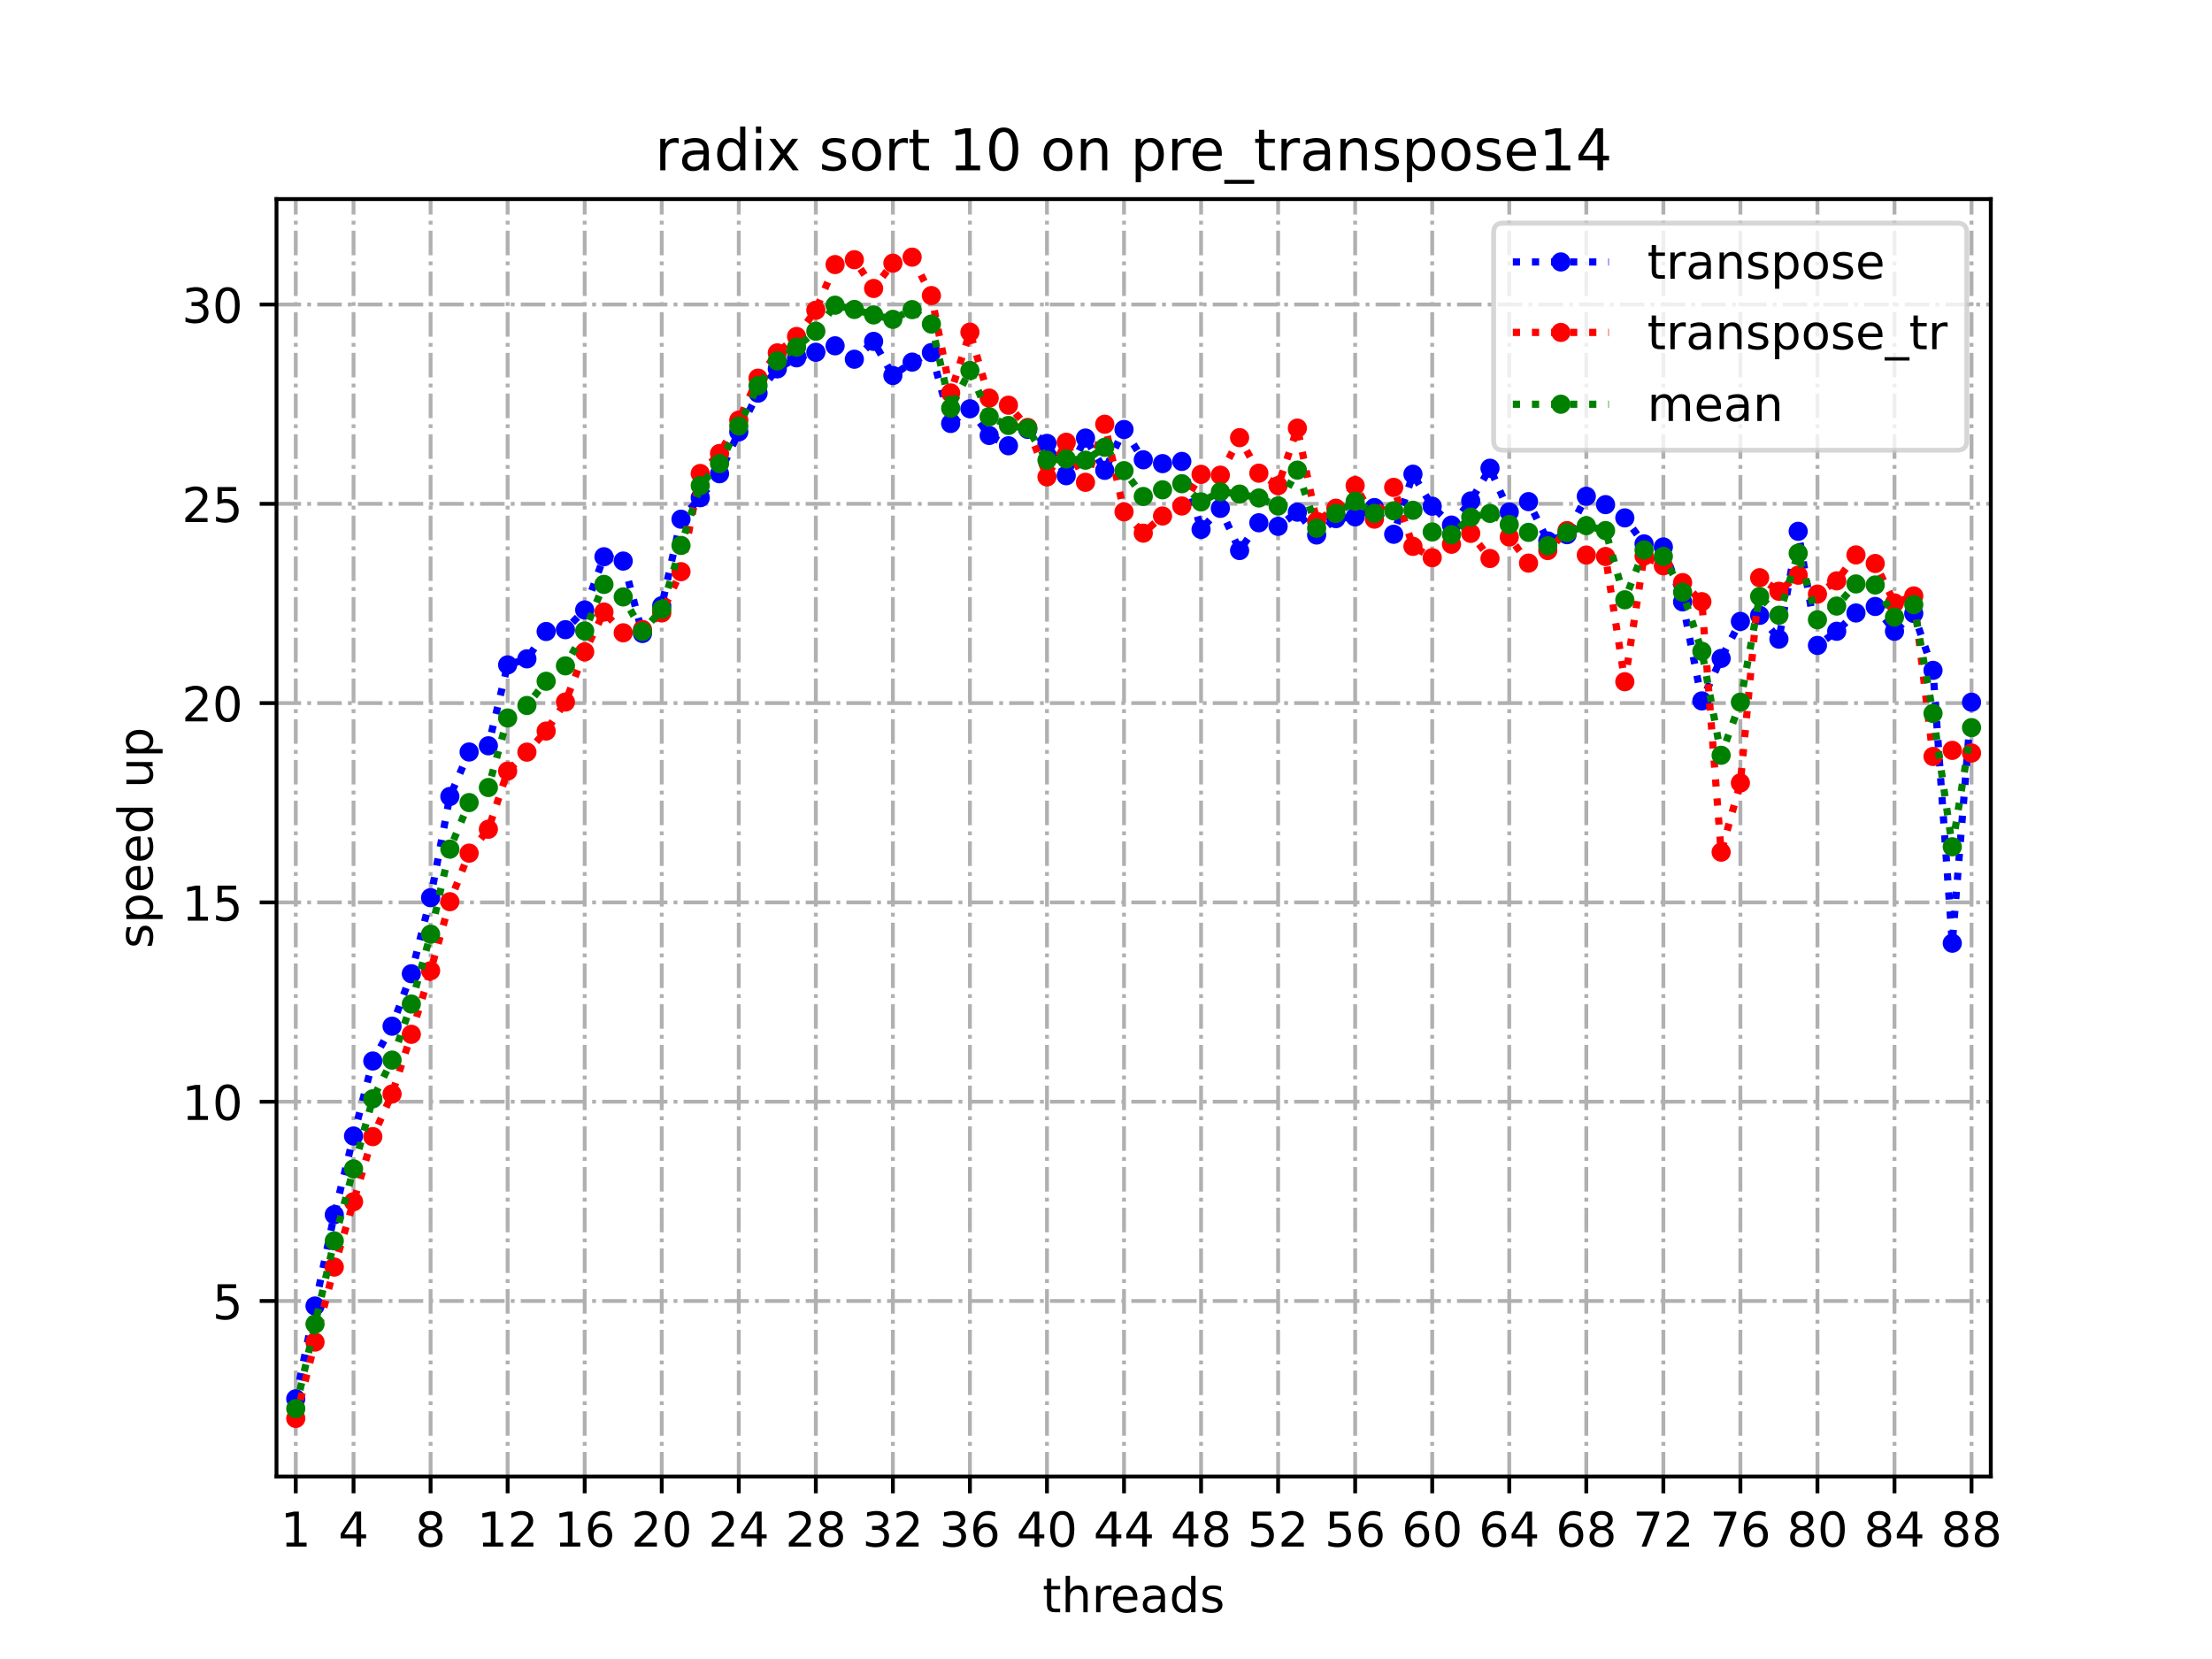 <?xml version="1.0" encoding="utf-8" standalone="no"?>
<!DOCTYPE svg PUBLIC "-//W3C//DTD SVG 1.1//EN"
  "http://www.w3.org/Graphics/SVG/1.1/DTD/svg11.dtd">
<!-- Created with matplotlib (https://matplotlib.org/) -->
<svg height="345.6pt" version="1.1" viewBox="0 0 460.8 345.6" width="460.8pt" xmlns="http://www.w3.org/2000/svg" xmlns:xlink="http://www.w3.org/1999/xlink">
 <defs>
  <style type="text/css">*{stroke-linecap:butt;stroke-linejoin:round;}</style>
 </defs>
 <g id="figure_1">
  <g id="patch_1">
   <path d="M 0 345.6 
L 460.8 345.6 
L 460.8 0 
L 0 0 
z
" style="fill:#ffffff;"/>
  </g>
  <g id="axes_1">
   <g id="patch_2">
    <path d="M 57.6 307.584 
L 414.72 307.584 
L 414.72 41.472 
L 57.6 41.472 
z
" style="fill:#ffffff;"/>
   </g>
   <g id="matplotlib.axis_1">
    <g id="xtick_1">
     <g id="line2d_1">
      <path clip-path="url(#pea32d3869a)" d="M 61.613 307.584 
L 61.613 41.472 
" style="fill:none;stroke:#b0b0b0;stroke-dasharray:5.12,1.28,0.8,1.28;stroke-dashoffset:0;stroke-width:0.8;"/>
     </g>
     <g id="line2d_2">
      <defs>
       <path d="M 0 0 
L 0 3.5 
" id="m4432755970" style="stroke:#000000;stroke-width:0.8;"/>
      </defs>
      <g>
       <use style="stroke:#000000;stroke-width:0.8;" x="61.613" xlink:href="#m4432755970" y="307.584"/>
      </g>
     </g>
     <g id="text_1">
      <!-- 1 -->
      <g transform="translate(58.431 322.182)scale(0.1 -0.1)">
       <defs>
        <path d="M 12.406 8.297 
L 28.516 8.297 
L 28.516 63.922 
L 10.984 60.406 
L 10.984 69.391 
L 28.422 72.906 
L 38.281 72.906 
L 38.281 8.297 
L 54.391 8.297 
L 54.391 0 
L 12.406 0 
z
" id="DejaVuSans-49"/>
       </defs>
       <use xlink:href="#DejaVuSans-49"/>
      </g>
     </g>
    </g>
    <g id="xtick_2">
     <g id="line2d_3">
      <path clip-path="url(#pea32d3869a)" d="M 73.65 307.584 
L 73.65 41.472 
" style="fill:none;stroke:#b0b0b0;stroke-dasharray:5.12,1.28,0.8,1.28;stroke-dashoffset:0;stroke-width:0.8;"/>
     </g>
     <g id="line2d_4">
      <g>
       <use style="stroke:#000000;stroke-width:0.8;" x="73.65" xlink:href="#m4432755970" y="307.584"/>
      </g>
     </g>
     <g id="text_2">
      <!-- 4 -->
      <g transform="translate(70.469 322.182)scale(0.1 -0.1)">
       <defs>
        <path d="M 37.797 64.312 
L 12.891 25.391 
L 37.797 25.391 
z
M 35.203 72.906 
L 47.609 72.906 
L 47.609 25.391 
L 58.016 25.391 
L 58.016 17.188 
L 47.609 17.188 
L 47.609 0 
L 37.797 0 
L 37.797 17.188 
L 4.891 17.188 
L 4.891 26.703 
z
" id="DejaVuSans-52"/>
       </defs>
       <use xlink:href="#DejaVuSans-52"/>
      </g>
     </g>
    </g>
    <g id="xtick_3">
     <g id="line2d_5">
      <path clip-path="url(#pea32d3869a)" d="M 89.701 307.584 
L 89.701 41.472 
" style="fill:none;stroke:#b0b0b0;stroke-dasharray:5.12,1.28,0.8,1.28;stroke-dashoffset:0;stroke-width:0.8;"/>
     </g>
     <g id="line2d_6">
      <g>
       <use style="stroke:#000000;stroke-width:0.8;" x="89.701" xlink:href="#m4432755970" y="307.584"/>
      </g>
     </g>
     <g id="text_3">
      <!-- 8 -->
      <g transform="translate(86.519 322.182)scale(0.1 -0.1)">
       <defs>
        <path d="M 31.781 34.625 
Q 24.75 34.625 20.719 30.859 
Q 16.703 27.094 16.703 20.516 
Q 16.703 13.922 20.719 10.156 
Q 24.75 6.391 31.781 6.391 
Q 38.812 6.391 42.859 10.172 
Q 46.922 13.969 46.922 20.516 
Q 46.922 27.094 42.891 30.859 
Q 38.875 34.625 31.781 34.625 
z
M 21.922 38.812 
Q 15.578 40.375 12.031 44.719 
Q 8.5 49.078 8.5 55.328 
Q 8.5 64.062 14.719 69.141 
Q 20.953 74.219 31.781 74.219 
Q 42.672 74.219 48.875 69.141 
Q 55.078 64.062 55.078 55.328 
Q 55.078 49.078 51.531 44.719 
Q 48 40.375 41.703 38.812 
Q 48.828 37.156 52.797 32.312 
Q 56.781 27.484 56.781 20.516 
Q 56.781 9.906 50.312 4.234 
Q 43.844 -1.422 31.781 -1.422 
Q 19.734 -1.422 13.25 4.234 
Q 6.781 9.906 6.781 20.516 
Q 6.781 27.484 10.781 32.312 
Q 14.797 37.156 21.922 38.812 
z
M 18.312 54.391 
Q 18.312 48.734 21.844 45.562 
Q 25.391 42.391 31.781 42.391 
Q 38.141 42.391 41.719 45.562 
Q 45.312 48.734 45.312 54.391 
Q 45.312 60.062 41.719 63.234 
Q 38.141 66.406 31.781 66.406 
Q 25.391 66.406 21.844 63.234 
Q 18.312 60.062 18.312 54.391 
z
" id="DejaVuSans-56"/>
       </defs>
       <use xlink:href="#DejaVuSans-56"/>
      </g>
     </g>
    </g>
    <g id="xtick_4">
     <g id="line2d_7">
      <path clip-path="url(#pea32d3869a)" d="M 105.751 307.584 
L 105.751 41.472 
" style="fill:none;stroke:#b0b0b0;stroke-dasharray:5.12,1.28,0.8,1.28;stroke-dashoffset:0;stroke-width:0.8;"/>
     </g>
     <g id="line2d_8">
      <g>
       <use style="stroke:#000000;stroke-width:0.8;" x="105.751" xlink:href="#m4432755970" y="307.584"/>
      </g>
     </g>
     <g id="text_4">
      <!-- 12 -->
      <g transform="translate(99.389 322.182)scale(0.1 -0.1)">
       <defs>
        <path d="M 19.188 8.297 
L 53.609 8.297 
L 53.609 0 
L 7.328 0 
L 7.328 8.297 
Q 12.938 14.109 22.625 23.891 
Q 32.328 33.688 34.812 36.531 
Q 39.547 41.844 41.422 45.531 
Q 43.312 49.219 43.312 52.781 
Q 43.312 58.594 39.234 62.25 
Q 35.156 65.922 28.609 65.922 
Q 23.969 65.922 18.812 64.312 
Q 13.672 62.703 7.812 59.422 
L 7.812 69.391 
Q 13.766 71.781 18.938 73 
Q 24.125 74.219 28.422 74.219 
Q 39.75 74.219 46.484 68.547 
Q 53.219 62.891 53.219 53.422 
Q 53.219 48.922 51.531 44.891 
Q 49.859 40.875 45.406 35.406 
Q 44.188 33.984 37.641 27.219 
Q 31.109 20.453 19.188 8.297 
z
" id="DejaVuSans-50"/>
       </defs>
       <use xlink:href="#DejaVuSans-49"/>
       <use x="63.623" xlink:href="#DejaVuSans-50"/>
      </g>
     </g>
    </g>
    <g id="xtick_5">
     <g id="line2d_9">
      <path clip-path="url(#pea32d3869a)" d="M 121.801 307.584 
L 121.801 41.472 
" style="fill:none;stroke:#b0b0b0;stroke-dasharray:5.12,1.28,0.8,1.28;stroke-dashoffset:0;stroke-width:0.8;"/>
     </g>
     <g id="line2d_10">
      <g>
       <use style="stroke:#000000;stroke-width:0.8;" x="121.801" xlink:href="#m4432755970" y="307.584"/>
      </g>
     </g>
     <g id="text_5">
      <!-- 16 -->
      <g transform="translate(115.439 322.182)scale(0.1 -0.1)">
       <defs>
        <path d="M 33.016 40.375 
Q 26.375 40.375 22.484 35.828 
Q 18.609 31.297 18.609 23.391 
Q 18.609 15.531 22.484 10.953 
Q 26.375 6.391 33.016 6.391 
Q 39.656 6.391 43.531 10.953 
Q 47.406 15.531 47.406 23.391 
Q 47.406 31.297 43.531 35.828 
Q 39.656 40.375 33.016 40.375 
z
M 52.594 71.297 
L 52.594 62.312 
Q 48.875 64.062 45.094 64.984 
Q 41.312 65.922 37.594 65.922 
Q 27.828 65.922 22.672 59.328 
Q 17.531 52.734 16.797 39.406 
Q 19.672 43.656 24.016 45.922 
Q 28.375 48.188 33.594 48.188 
Q 44.578 48.188 50.953 41.516 
Q 57.328 34.859 57.328 23.391 
Q 57.328 12.156 50.688 5.359 
Q 44.047 -1.422 33.016 -1.422 
Q 20.359 -1.422 13.672 8.266 
Q 6.984 17.969 6.984 36.375 
Q 6.984 53.656 15.188 63.938 
Q 23.391 74.219 37.203 74.219 
Q 40.922 74.219 44.703 73.484 
Q 48.484 72.75 52.594 71.297 
z
" id="DejaVuSans-54"/>
       </defs>
       <use xlink:href="#DejaVuSans-49"/>
       <use x="63.623" xlink:href="#DejaVuSans-54"/>
      </g>
     </g>
    </g>
    <g id="xtick_6">
     <g id="line2d_11">
      <path clip-path="url(#pea32d3869a)" d="M 137.852 307.584 
L 137.852 41.472 
" style="fill:none;stroke:#b0b0b0;stroke-dasharray:5.12,1.28,0.8,1.28;stroke-dashoffset:0;stroke-width:0.8;"/>
     </g>
     <g id="line2d_12">
      <g>
       <use style="stroke:#000000;stroke-width:0.8;" x="137.852" xlink:href="#m4432755970" y="307.584"/>
      </g>
     </g>
     <g id="text_6">
      <!-- 20 -->
      <g transform="translate(131.489 322.182)scale(0.1 -0.1)">
       <defs>
        <path d="M 31.781 66.406 
Q 24.172 66.406 20.328 58.906 
Q 16.5 51.422 16.5 36.375 
Q 16.5 21.391 20.328 13.891 
Q 24.172 6.391 31.781 6.391 
Q 39.453 6.391 43.281 13.891 
Q 47.125 21.391 47.125 36.375 
Q 47.125 51.422 43.281 58.906 
Q 39.453 66.406 31.781 66.406 
z
M 31.781 74.219 
Q 44.047 74.219 50.516 64.516 
Q 56.984 54.828 56.984 36.375 
Q 56.984 17.969 50.516 8.266 
Q 44.047 -1.422 31.781 -1.422 
Q 19.531 -1.422 13.062 8.266 
Q 6.594 17.969 6.594 36.375 
Q 6.594 54.828 13.062 64.516 
Q 19.531 74.219 31.781 74.219 
z
" id="DejaVuSans-48"/>
       </defs>
       <use xlink:href="#DejaVuSans-50"/>
       <use x="63.623" xlink:href="#DejaVuSans-48"/>
      </g>
     </g>
    </g>
    <g id="xtick_7">
     <g id="line2d_13">
      <path clip-path="url(#pea32d3869a)" d="M 153.902 307.584 
L 153.902 41.472 
" style="fill:none;stroke:#b0b0b0;stroke-dasharray:5.12,1.28,0.8,1.28;stroke-dashoffset:0;stroke-width:0.8;"/>
     </g>
     <g id="line2d_14">
      <g>
       <use style="stroke:#000000;stroke-width:0.8;" x="153.902" xlink:href="#m4432755970" y="307.584"/>
      </g>
     </g>
     <g id="text_7">
      <!-- 24 -->
      <g transform="translate(147.54 322.182)scale(0.1 -0.1)">
       <use xlink:href="#DejaVuSans-50"/>
       <use x="63.623" xlink:href="#DejaVuSans-52"/>
      </g>
     </g>
    </g>
    <g id="xtick_8">
     <g id="line2d_15">
      <path clip-path="url(#pea32d3869a)" d="M 169.952 307.584 
L 169.952 41.472 
" style="fill:none;stroke:#b0b0b0;stroke-dasharray:5.12,1.28,0.8,1.28;stroke-dashoffset:0;stroke-width:0.8;"/>
     </g>
     <g id="line2d_16">
      <g>
       <use style="stroke:#000000;stroke-width:0.8;" x="169.952" xlink:href="#m4432755970" y="307.584"/>
      </g>
     </g>
     <g id="text_8">
      <!-- 28 -->
      <g transform="translate(163.59 322.182)scale(0.1 -0.1)">
       <use xlink:href="#DejaVuSans-50"/>
       <use x="63.623" xlink:href="#DejaVuSans-56"/>
      </g>
     </g>
    </g>
    <g id="xtick_9">
     <g id="line2d_17">
      <path clip-path="url(#pea32d3869a)" d="M 186.003 307.584 
L 186.003 41.472 
" style="fill:none;stroke:#b0b0b0;stroke-dasharray:5.12,1.28,0.8,1.28;stroke-dashoffset:0;stroke-width:0.8;"/>
     </g>
     <g id="line2d_18">
      <g>
       <use style="stroke:#000000;stroke-width:0.8;" x="186.003" xlink:href="#m4432755970" y="307.584"/>
      </g>
     </g>
     <g id="text_9">
      <!-- 32 -->
      <g transform="translate(179.64 322.182)scale(0.1 -0.1)">
       <defs>
        <path d="M 40.578 39.312 
Q 47.656 37.797 51.625 33 
Q 55.609 28.219 55.609 21.188 
Q 55.609 10.406 48.188 4.484 
Q 40.766 -1.422 27.094 -1.422 
Q 22.516 -1.422 17.656 -0.516 
Q 12.797 0.391 7.625 2.203 
L 7.625 11.719 
Q 11.719 9.328 16.594 8.109 
Q 21.484 6.891 26.812 6.891 
Q 36.078 6.891 40.938 10.547 
Q 45.797 14.203 45.797 21.188 
Q 45.797 27.641 41.281 31.266 
Q 36.766 34.906 28.719 34.906 
L 20.219 34.906 
L 20.219 43.016 
L 29.109 43.016 
Q 36.375 43.016 40.234 45.922 
Q 44.094 48.828 44.094 54.297 
Q 44.094 59.906 40.109 62.906 
Q 36.141 65.922 28.719 65.922 
Q 24.656 65.922 20.016 65.031 
Q 15.375 64.156 9.812 62.312 
L 9.812 71.094 
Q 15.438 72.656 20.344 73.438 
Q 25.25 74.219 29.594 74.219 
Q 40.828 74.219 47.359 69.109 
Q 53.906 64.016 53.906 55.328 
Q 53.906 49.266 50.438 45.094 
Q 46.969 40.922 40.578 39.312 
z
" id="DejaVuSans-51"/>
       </defs>
       <use xlink:href="#DejaVuSans-51"/>
       <use x="63.623" xlink:href="#DejaVuSans-50"/>
      </g>
     </g>
    </g>
    <g id="xtick_10">
     <g id="line2d_19">
      <path clip-path="url(#pea32d3869a)" d="M 202.053 307.584 
L 202.053 41.472 
" style="fill:none;stroke:#b0b0b0;stroke-dasharray:5.12,1.28,0.8,1.28;stroke-dashoffset:0;stroke-width:0.8;"/>
     </g>
     <g id="line2d_20">
      <g>
       <use style="stroke:#000000;stroke-width:0.8;" x="202.053" xlink:href="#m4432755970" y="307.584"/>
      </g>
     </g>
     <g id="text_10">
      <!-- 36 -->
      <g transform="translate(195.691 322.182)scale(0.1 -0.1)">
       <use xlink:href="#DejaVuSans-51"/>
       <use x="63.623" xlink:href="#DejaVuSans-54"/>
      </g>
     </g>
    </g>
    <g id="xtick_11">
     <g id="line2d_21">
      <path clip-path="url(#pea32d3869a)" d="M 218.103 307.584 
L 218.103 41.472 
" style="fill:none;stroke:#b0b0b0;stroke-dasharray:5.12,1.28,0.8,1.28;stroke-dashoffset:0;stroke-width:0.8;"/>
     </g>
     <g id="line2d_22">
      <g>
       <use style="stroke:#000000;stroke-width:0.8;" x="218.103" xlink:href="#m4432755970" y="307.584"/>
      </g>
     </g>
     <g id="text_11">
      <!-- 40 -->
      <g transform="translate(211.741 322.182)scale(0.1 -0.1)">
       <use xlink:href="#DejaVuSans-52"/>
       <use x="63.623" xlink:href="#DejaVuSans-48"/>
      </g>
     </g>
    </g>
    <g id="xtick_12">
     <g id="line2d_23">
      <path clip-path="url(#pea32d3869a)" d="M 234.154 307.584 
L 234.154 41.472 
" style="fill:none;stroke:#b0b0b0;stroke-dasharray:5.12,1.28,0.8,1.28;stroke-dashoffset:0;stroke-width:0.8;"/>
     </g>
     <g id="line2d_24">
      <g>
       <use style="stroke:#000000;stroke-width:0.8;" x="234.154" xlink:href="#m4432755970" y="307.584"/>
      </g>
     </g>
     <g id="text_12">
      <!-- 44 -->
      <g transform="translate(227.791 322.182)scale(0.1 -0.1)">
       <use xlink:href="#DejaVuSans-52"/>
       <use x="63.623" xlink:href="#DejaVuSans-52"/>
      </g>
     </g>
    </g>
    <g id="xtick_13">
     <g id="line2d_25">
      <path clip-path="url(#pea32d3869a)" d="M 250.204 307.584 
L 250.204 41.472 
" style="fill:none;stroke:#b0b0b0;stroke-dasharray:5.12,1.28,0.8,1.28;stroke-dashoffset:0;stroke-width:0.8;"/>
     </g>
     <g id="line2d_26">
      <g>
       <use style="stroke:#000000;stroke-width:0.8;" x="250.204" xlink:href="#m4432755970" y="307.584"/>
      </g>
     </g>
     <g id="text_13">
      <!-- 48 -->
      <g transform="translate(243.842 322.182)scale(0.1 -0.1)">
       <use xlink:href="#DejaVuSans-52"/>
       <use x="63.623" xlink:href="#DejaVuSans-56"/>
      </g>
     </g>
    </g>
    <g id="xtick_14">
     <g id="line2d_27">
      <path clip-path="url(#pea32d3869a)" d="M 266.254 307.584 
L 266.254 41.472 
" style="fill:none;stroke:#b0b0b0;stroke-dasharray:5.12,1.28,0.8,1.28;stroke-dashoffset:0;stroke-width:0.8;"/>
     </g>
     <g id="line2d_28">
      <g>
       <use style="stroke:#000000;stroke-width:0.8;" x="266.254" xlink:href="#m4432755970" y="307.584"/>
      </g>
     </g>
     <g id="text_14">
      <!-- 52 -->
      <g transform="translate(259.892 322.182)scale(0.1 -0.1)">
       <defs>
        <path d="M 10.797 72.906 
L 49.516 72.906 
L 49.516 64.594 
L 19.828 64.594 
L 19.828 46.734 
Q 21.969 47.469 24.109 47.828 
Q 26.266 48.188 28.422 48.188 
Q 40.625 48.188 47.75 41.5 
Q 54.891 34.812 54.891 23.391 
Q 54.891 11.625 47.562 5.094 
Q 40.234 -1.422 26.906 -1.422 
Q 22.312 -1.422 17.547 -0.641 
Q 12.797 0.141 7.719 1.703 
L 7.719 11.625 
Q 12.109 9.234 16.797 8.062 
Q 21.484 6.891 26.703 6.891 
Q 35.156 6.891 40.078 11.328 
Q 45.016 15.766 45.016 23.391 
Q 45.016 31 40.078 35.438 
Q 35.156 39.891 26.703 39.891 
Q 22.75 39.891 18.812 39.016 
Q 14.891 38.141 10.797 36.281 
z
" id="DejaVuSans-53"/>
       </defs>
       <use xlink:href="#DejaVuSans-53"/>
       <use x="63.623" xlink:href="#DejaVuSans-50"/>
      </g>
     </g>
    </g>
    <g id="xtick_15">
     <g id="line2d_29">
      <path clip-path="url(#pea32d3869a)" d="M 282.305 307.584 
L 282.305 41.472 
" style="fill:none;stroke:#b0b0b0;stroke-dasharray:5.12,1.28,0.8,1.28;stroke-dashoffset:0;stroke-width:0.8;"/>
     </g>
     <g id="line2d_30">
      <g>
       <use style="stroke:#000000;stroke-width:0.8;" x="282.305" xlink:href="#m4432755970" y="307.584"/>
      </g>
     </g>
     <g id="text_15">
      <!-- 56 -->
      <g transform="translate(275.942 322.182)scale(0.1 -0.1)">
       <use xlink:href="#DejaVuSans-53"/>
       <use x="63.623" xlink:href="#DejaVuSans-54"/>
      </g>
     </g>
    </g>
    <g id="xtick_16">
     <g id="line2d_31">
      <path clip-path="url(#pea32d3869a)" d="M 298.355 307.584 
L 298.355 41.472 
" style="fill:none;stroke:#b0b0b0;stroke-dasharray:5.12,1.28,0.8,1.28;stroke-dashoffset:0;stroke-width:0.8;"/>
     </g>
     <g id="line2d_32">
      <g>
       <use style="stroke:#000000;stroke-width:0.8;" x="298.355" xlink:href="#m4432755970" y="307.584"/>
      </g>
     </g>
     <g id="text_16">
      <!-- 60 -->
      <g transform="translate(291.993 322.182)scale(0.1 -0.1)">
       <use xlink:href="#DejaVuSans-54"/>
       <use x="63.623" xlink:href="#DejaVuSans-48"/>
      </g>
     </g>
    </g>
    <g id="xtick_17">
     <g id="line2d_33">
      <path clip-path="url(#pea32d3869a)" d="M 314.405 307.584 
L 314.405 41.472 
" style="fill:none;stroke:#b0b0b0;stroke-dasharray:5.12,1.28,0.8,1.28;stroke-dashoffset:0;stroke-width:0.8;"/>
     </g>
     <g id="line2d_34">
      <g>
       <use style="stroke:#000000;stroke-width:0.8;" x="314.405" xlink:href="#m4432755970" y="307.584"/>
      </g>
     </g>
     <g id="text_17">
      <!-- 64 -->
      <g transform="translate(308.043 322.182)scale(0.1 -0.1)">
       <use xlink:href="#DejaVuSans-54"/>
       <use x="63.623" xlink:href="#DejaVuSans-52"/>
      </g>
     </g>
    </g>
    <g id="xtick_18">
     <g id="line2d_35">
      <path clip-path="url(#pea32d3869a)" d="M 330.456 307.584 
L 330.456 41.472 
" style="fill:none;stroke:#b0b0b0;stroke-dasharray:5.12,1.28,0.8,1.28;stroke-dashoffset:0;stroke-width:0.8;"/>
     </g>
     <g id="line2d_36">
      <g>
       <use style="stroke:#000000;stroke-width:0.8;" x="330.456" xlink:href="#m4432755970" y="307.584"/>
      </g>
     </g>
     <g id="text_18">
      <!-- 68 -->
      <g transform="translate(324.093 322.182)scale(0.1 -0.1)">
       <use xlink:href="#DejaVuSans-54"/>
       <use x="63.623" xlink:href="#DejaVuSans-56"/>
      </g>
     </g>
    </g>
    <g id="xtick_19">
     <g id="line2d_37">
      <path clip-path="url(#pea32d3869a)" d="M 346.506 307.584 
L 346.506 41.472 
" style="fill:none;stroke:#b0b0b0;stroke-dasharray:5.12,1.28,0.8,1.28;stroke-dashoffset:0;stroke-width:0.8;"/>
     </g>
     <g id="line2d_38">
      <g>
       <use style="stroke:#000000;stroke-width:0.8;" x="346.506" xlink:href="#m4432755970" y="307.584"/>
      </g>
     </g>
     <g id="text_19">
      <!-- 72 -->
      <g transform="translate(340.144 322.182)scale(0.1 -0.1)">
       <defs>
        <path d="M 8.203 72.906 
L 55.078 72.906 
L 55.078 68.703 
L 28.609 0 
L 18.312 0 
L 43.219 64.594 
L 8.203 64.594 
z
" id="DejaVuSans-55"/>
       </defs>
       <use xlink:href="#DejaVuSans-55"/>
       <use x="63.623" xlink:href="#DejaVuSans-50"/>
      </g>
     </g>
    </g>
    <g id="xtick_20">
     <g id="line2d_39">
      <path clip-path="url(#pea32d3869a)" d="M 362.556 307.584 
L 362.556 41.472 
" style="fill:none;stroke:#b0b0b0;stroke-dasharray:5.12,1.28,0.8,1.28;stroke-dashoffset:0;stroke-width:0.8;"/>
     </g>
     <g id="line2d_40">
      <g>
       <use style="stroke:#000000;stroke-width:0.8;" x="362.556" xlink:href="#m4432755970" y="307.584"/>
      </g>
     </g>
     <g id="text_20">
      <!-- 76 -->
      <g transform="translate(356.194 322.182)scale(0.1 -0.1)">
       <use xlink:href="#DejaVuSans-55"/>
       <use x="63.623" xlink:href="#DejaVuSans-54"/>
      </g>
     </g>
    </g>
    <g id="xtick_21">
     <g id="line2d_41">
      <path clip-path="url(#pea32d3869a)" d="M 378.607 307.584 
L 378.607 41.472 
" style="fill:none;stroke:#b0b0b0;stroke-dasharray:5.12,1.28,0.8,1.28;stroke-dashoffset:0;stroke-width:0.8;"/>
     </g>
     <g id="line2d_42">
      <g>
       <use style="stroke:#000000;stroke-width:0.8;" x="378.607" xlink:href="#m4432755970" y="307.584"/>
      </g>
     </g>
     <g id="text_21">
      <!-- 80 -->
      <g transform="translate(372.244 322.182)scale(0.1 -0.1)">
       <use xlink:href="#DejaVuSans-56"/>
       <use x="63.623" xlink:href="#DejaVuSans-48"/>
      </g>
     </g>
    </g>
    <g id="xtick_22">
     <g id="line2d_43">
      <path clip-path="url(#pea32d3869a)" d="M 394.657 307.584 
L 394.657 41.472 
" style="fill:none;stroke:#b0b0b0;stroke-dasharray:5.12,1.28,0.8,1.28;stroke-dashoffset:0;stroke-width:0.8;"/>
     </g>
     <g id="line2d_44">
      <g>
       <use style="stroke:#000000;stroke-width:0.8;" x="394.657" xlink:href="#m4432755970" y="307.584"/>
      </g>
     </g>
     <g id="text_22">
      <!-- 84 -->
      <g transform="translate(388.295 322.182)scale(0.1 -0.1)">
       <use xlink:href="#DejaVuSans-56"/>
       <use x="63.623" xlink:href="#DejaVuSans-52"/>
      </g>
     </g>
    </g>
    <g id="xtick_23">
     <g id="line2d_45">
      <path clip-path="url(#pea32d3869a)" d="M 410.707 307.584 
L 410.707 41.472 
" style="fill:none;stroke:#b0b0b0;stroke-dasharray:5.12,1.28,0.8,1.28;stroke-dashoffset:0;stroke-width:0.8;"/>
     </g>
     <g id="line2d_46">
      <g>
       <use style="stroke:#000000;stroke-width:0.8;" x="410.707" xlink:href="#m4432755970" y="307.584"/>
      </g>
     </g>
     <g id="text_23">
      <!-- 88 -->
      <g transform="translate(404.345 322.182)scale(0.1 -0.1)">
       <use xlink:href="#DejaVuSans-56"/>
       <use x="63.623" xlink:href="#DejaVuSans-56"/>
      </g>
     </g>
    </g>
    <g id="text_24">
     <!-- threads -->
     <g transform="translate(217.169 335.861)scale(0.1 -0.1)">
      <defs>
       <path d="M 18.312 70.219 
L 18.312 54.688 
L 36.812 54.688 
L 36.812 47.703 
L 18.312 47.703 
L 18.312 18.016 
Q 18.312 11.328 20.141 9.422 
Q 21.969 7.516 27.594 7.516 
L 36.812 7.516 
L 36.812 0 
L 27.594 0 
Q 17.188 0 13.234 3.875 
Q 9.281 7.766 9.281 18.016 
L 9.281 47.703 
L 2.688 47.703 
L 2.688 54.688 
L 9.281 54.688 
L 9.281 70.219 
z
" id="DejaVuSans-116"/>
       <path d="M 54.891 33.016 
L 54.891 0 
L 45.906 0 
L 45.906 32.719 
Q 45.906 40.484 42.875 44.328 
Q 39.844 48.188 33.797 48.188 
Q 26.516 48.188 22.312 43.547 
Q 18.109 38.922 18.109 30.906 
L 18.109 0 
L 9.078 0 
L 9.078 75.984 
L 18.109 75.984 
L 18.109 46.188 
Q 21.344 51.125 25.703 53.562 
Q 30.078 56 35.797 56 
Q 45.219 56 50.047 50.172 
Q 54.891 44.344 54.891 33.016 
z
" id="DejaVuSans-104"/>
       <path d="M 41.109 46.297 
Q 39.594 47.172 37.812 47.578 
Q 36.031 48 33.891 48 
Q 26.266 48 22.188 43.047 
Q 18.109 38.094 18.109 28.812 
L 18.109 0 
L 9.078 0 
L 9.078 54.688 
L 18.109 54.688 
L 18.109 46.188 
Q 20.953 51.172 25.484 53.578 
Q 30.031 56 36.531 56 
Q 37.453 56 38.578 55.875 
Q 39.703 55.766 41.062 55.516 
z
" id="DejaVuSans-114"/>
       <path d="M 56.203 29.594 
L 56.203 25.203 
L 14.891 25.203 
Q 15.484 15.922 20.484 11.062 
Q 25.484 6.203 34.422 6.203 
Q 39.594 6.203 44.453 7.469 
Q 49.312 8.734 54.109 11.281 
L 54.109 2.781 
Q 49.266 0.734 44.188 -0.344 
Q 39.109 -1.422 33.891 -1.422 
Q 20.797 -1.422 13.156 6.188 
Q 5.516 13.812 5.516 26.812 
Q 5.516 40.234 12.766 48.109 
Q 20.016 56 32.328 56 
Q 43.359 56 49.781 48.891 
Q 56.203 41.797 56.203 29.594 
z
M 47.219 32.234 
Q 47.125 39.594 43.094 43.984 
Q 39.062 48.391 32.422 48.391 
Q 24.906 48.391 20.391 44.141 
Q 15.875 39.891 15.188 32.172 
z
" id="DejaVuSans-101"/>
       <path d="M 34.281 27.484 
Q 23.391 27.484 19.188 25 
Q 14.984 22.516 14.984 16.5 
Q 14.984 11.719 18.141 8.906 
Q 21.297 6.109 26.703 6.109 
Q 34.188 6.109 38.703 11.406 
Q 43.219 16.703 43.219 25.484 
L 43.219 27.484 
z
M 52.203 31.203 
L 52.203 0 
L 43.219 0 
L 43.219 8.297 
Q 40.141 3.328 35.547 0.953 
Q 30.953 -1.422 24.312 -1.422 
Q 15.922 -1.422 10.953 3.297 
Q 6 8.016 6 15.922 
Q 6 25.141 12.172 29.828 
Q 18.359 34.516 30.609 34.516 
L 43.219 34.516 
L 43.219 35.406 
Q 43.219 41.609 39.141 45 
Q 35.062 48.391 27.688 48.391 
Q 23 48.391 18.547 47.266 
Q 14.109 46.141 10.016 43.891 
L 10.016 52.203 
Q 14.938 54.109 19.578 55.047 
Q 24.219 56 28.609 56 
Q 40.484 56 46.344 49.844 
Q 52.203 43.703 52.203 31.203 
z
" id="DejaVuSans-97"/>
       <path d="M 45.406 46.391 
L 45.406 75.984 
L 54.391 75.984 
L 54.391 0 
L 45.406 0 
L 45.406 8.203 
Q 42.578 3.328 38.25 0.953 
Q 33.938 -1.422 27.875 -1.422 
Q 17.969 -1.422 11.734 6.484 
Q 5.516 14.406 5.516 27.297 
Q 5.516 40.188 11.734 48.094 
Q 17.969 56 27.875 56 
Q 33.938 56 38.25 53.625 
Q 42.578 51.266 45.406 46.391 
z
M 14.797 27.297 
Q 14.797 17.391 18.875 11.75 
Q 22.953 6.109 30.078 6.109 
Q 37.203 6.109 41.297 11.75 
Q 45.406 17.391 45.406 27.297 
Q 45.406 37.203 41.297 42.844 
Q 37.203 48.484 30.078 48.484 
Q 22.953 48.484 18.875 42.844 
Q 14.797 37.203 14.797 27.297 
z
" id="DejaVuSans-100"/>
       <path d="M 44.281 53.078 
L 44.281 44.578 
Q 40.484 46.531 36.375 47.5 
Q 32.281 48.484 27.875 48.484 
Q 21.188 48.484 17.844 46.438 
Q 14.5 44.391 14.5 40.281 
Q 14.5 37.156 16.891 35.375 
Q 19.281 33.594 26.516 31.984 
L 29.594 31.297 
Q 39.156 29.25 43.188 25.516 
Q 47.219 21.781 47.219 15.094 
Q 47.219 7.469 41.188 3.016 
Q 35.156 -1.422 24.609 -1.422 
Q 20.219 -1.422 15.453 -0.562 
Q 10.688 0.297 5.422 2 
L 5.422 11.281 
Q 10.406 8.688 15.234 7.391 
Q 20.062 6.109 24.812 6.109 
Q 31.156 6.109 34.562 8.281 
Q 37.984 10.453 37.984 14.406 
Q 37.984 18.062 35.516 20.016 
Q 33.062 21.969 24.703 23.781 
L 21.578 24.516 
Q 13.234 26.266 9.516 29.906 
Q 5.812 33.547 5.812 39.891 
Q 5.812 47.609 11.281 51.797 
Q 16.75 56 26.812 56 
Q 31.781 56 36.172 55.266 
Q 40.578 54.547 44.281 53.078 
z
" id="DejaVuSans-115"/>
      </defs>
      <use xlink:href="#DejaVuSans-116"/>
      <use x="39.209" xlink:href="#DejaVuSans-104"/>
      <use x="102.588" xlink:href="#DejaVuSans-114"/>
      <use x="141.451" xlink:href="#DejaVuSans-101"/>
      <use x="202.975" xlink:href="#DejaVuSans-97"/>
      <use x="264.254" xlink:href="#DejaVuSans-100"/>
      <use x="327.73" xlink:href="#DejaVuSans-115"/>
     </g>
    </g>
   </g>
   <g id="matplotlib.axis_2">
    <g id="ytick_1">
     <g id="line2d_47">
      <path clip-path="url(#pea32d3869a)" d="M 57.6 271.021 
L 414.72 271.021 
" style="fill:none;stroke:#b0b0b0;stroke-dasharray:5.12,1.28,0.8,1.28;stroke-dashoffset:0;stroke-width:0.8;"/>
     </g>
     <g id="line2d_48">
      <defs>
       <path d="M 0 0 
L -3.5 0 
" id="mdb8bc9c201" style="stroke:#000000;stroke-width:0.8;"/>
      </defs>
      <g>
       <use style="stroke:#000000;stroke-width:0.8;" x="57.6" xlink:href="#mdb8bc9c201" y="271.021"/>
      </g>
     </g>
     <g id="text_25">
      <!-- 5 -->
      <g transform="translate(44.237 274.82)scale(0.1 -0.1)">
       <use xlink:href="#DejaVuSans-53"/>
      </g>
     </g>
    </g>
    <g id="ytick_2">
     <g id="line2d_49">
      <path clip-path="url(#pea32d3869a)" d="M 57.6 229.504 
L 414.72 229.504 
" style="fill:none;stroke:#b0b0b0;stroke-dasharray:5.12,1.28,0.8,1.28;stroke-dashoffset:0;stroke-width:0.8;"/>
     </g>
     <g id="line2d_50">
      <g>
       <use style="stroke:#000000;stroke-width:0.8;" x="57.6" xlink:href="#mdb8bc9c201" y="229.504"/>
      </g>
     </g>
     <g id="text_26">
      <!-- 10 -->
      <g transform="translate(37.875 233.303)scale(0.1 -0.1)">
       <use xlink:href="#DejaVuSans-49"/>
       <use x="63.623" xlink:href="#DejaVuSans-48"/>
      </g>
     </g>
    </g>
    <g id="ytick_3">
     <g id="line2d_51">
      <path clip-path="url(#pea32d3869a)" d="M 57.6 187.987 
L 414.72 187.987 
" style="fill:none;stroke:#b0b0b0;stroke-dasharray:5.12,1.28,0.8,1.28;stroke-dashoffset:0;stroke-width:0.8;"/>
     </g>
     <g id="line2d_52">
      <g>
       <use style="stroke:#000000;stroke-width:0.8;" x="57.6" xlink:href="#mdb8bc9c201" y="187.987"/>
      </g>
     </g>
     <g id="text_27">
      <!-- 15 -->
      <g transform="translate(37.875 191.786)scale(0.1 -0.1)">
       <use xlink:href="#DejaVuSans-49"/>
       <use x="63.623" xlink:href="#DejaVuSans-53"/>
      </g>
     </g>
    </g>
    <g id="ytick_4">
     <g id="line2d_53">
      <path clip-path="url(#pea32d3869a)" d="M 57.6 146.471 
L 414.72 146.471 
" style="fill:none;stroke:#b0b0b0;stroke-dasharray:5.12,1.28,0.8,1.28;stroke-dashoffset:0;stroke-width:0.8;"/>
     </g>
     <g id="line2d_54">
      <g>
       <use style="stroke:#000000;stroke-width:0.8;" x="57.6" xlink:href="#mdb8bc9c201" y="146.471"/>
      </g>
     </g>
     <g id="text_28">
      <!-- 20 -->
      <g transform="translate(37.875 150.27)scale(0.1 -0.1)">
       <use xlink:href="#DejaVuSans-50"/>
       <use x="63.623" xlink:href="#DejaVuSans-48"/>
      </g>
     </g>
    </g>
    <g id="ytick_5">
     <g id="line2d_55">
      <path clip-path="url(#pea32d3869a)" d="M 57.6 104.954 
L 414.72 104.954 
" style="fill:none;stroke:#b0b0b0;stroke-dasharray:5.12,1.28,0.8,1.28;stroke-dashoffset:0;stroke-width:0.8;"/>
     </g>
     <g id="line2d_56">
      <g>
       <use style="stroke:#000000;stroke-width:0.8;" x="57.6" xlink:href="#mdb8bc9c201" y="104.954"/>
      </g>
     </g>
     <g id="text_29">
      <!-- 25 -->
      <g transform="translate(37.875 108.753)scale(0.1 -0.1)">
       <use xlink:href="#DejaVuSans-50"/>
       <use x="63.623" xlink:href="#DejaVuSans-53"/>
      </g>
     </g>
    </g>
    <g id="ytick_6">
     <g id="line2d_57">
      <path clip-path="url(#pea32d3869a)" d="M 57.6 63.437 
L 414.72 63.437 
" style="fill:none;stroke:#b0b0b0;stroke-dasharray:5.12,1.28,0.8,1.28;stroke-dashoffset:0;stroke-width:0.8;"/>
     </g>
     <g id="line2d_58">
      <g>
       <use style="stroke:#000000;stroke-width:0.8;" x="57.6" xlink:href="#mdb8bc9c201" y="63.437"/>
      </g>
     </g>
     <g id="text_30">
      <!-- 30 -->
      <g transform="translate(37.875 67.236)scale(0.1 -0.1)">
       <use xlink:href="#DejaVuSans-51"/>
       <use x="63.623" xlink:href="#DejaVuSans-48"/>
      </g>
     </g>
    </g>
    <g id="text_31">
     <!-- speed up -->
     <g transform="translate(31.795 197.566)rotate(-90)scale(0.1 -0.1)">
      <defs>
       <path d="M 18.109 8.203 
L 18.109 -20.797 
L 9.078 -20.797 
L 9.078 54.688 
L 18.109 54.688 
L 18.109 46.391 
Q 20.953 51.266 25.266 53.625 
Q 29.594 56 35.594 56 
Q 45.562 56 51.781 48.094 
Q 58.016 40.188 58.016 27.297 
Q 58.016 14.406 51.781 6.484 
Q 45.562 -1.422 35.594 -1.422 
Q 29.594 -1.422 25.266 0.953 
Q 20.953 3.328 18.109 8.203 
z
M 48.688 27.297 
Q 48.688 37.203 44.609 42.844 
Q 40.531 48.484 33.406 48.484 
Q 26.266 48.484 22.188 42.844 
Q 18.109 37.203 18.109 27.297 
Q 18.109 17.391 22.188 11.75 
Q 26.266 6.109 33.406 6.109 
Q 40.531 6.109 44.609 11.75 
Q 48.688 17.391 48.688 27.297 
z
" id="DejaVuSans-112"/>
       <path id="DejaVuSans-32"/>
       <path d="M 8.5 21.578 
L 8.5 54.688 
L 17.484 54.688 
L 17.484 21.922 
Q 17.484 14.156 20.5 10.266 
Q 23.531 6.391 29.594 6.391 
Q 36.859 6.391 41.078 11.031 
Q 45.312 15.672 45.312 23.688 
L 45.312 54.688 
L 54.297 54.688 
L 54.297 0 
L 45.312 0 
L 45.312 8.406 
Q 42.047 3.422 37.719 1 
Q 33.406 -1.422 27.688 -1.422 
Q 18.266 -1.422 13.375 4.438 
Q 8.5 10.297 8.5 21.578 
z
M 31.109 56 
z
" id="DejaVuSans-117"/>
      </defs>
      <use xlink:href="#DejaVuSans-115"/>
      <use x="52.1" xlink:href="#DejaVuSans-112"/>
      <use x="115.576" xlink:href="#DejaVuSans-101"/>
      <use x="177.1" xlink:href="#DejaVuSans-101"/>
      <use x="238.623" xlink:href="#DejaVuSans-100"/>
      <use x="302.1" xlink:href="#DejaVuSans-32"/>
      <use x="333.887" xlink:href="#DejaVuSans-117"/>
      <use x="397.266" xlink:href="#DejaVuSans-112"/>
     </g>
    </g>
   </g>
   <g id="line2d_59">
    <path clip-path="url(#pea32d3869a)" d="M 61.613 291.402 
L 65.625 272.069 
L 69.638 253.047 
L 73.65 236.658 
L 77.663 221.026 
L 81.676 213.776 
L 85.688 202.849 
L 89.701 187.004 
L 93.713 165.924 
L 97.726 156.654 
L 101.738 155.362 
L 105.751 138.509 
L 109.764 137.248 
L 113.776 131.553 
L 117.789 131.172 
L 121.801 127.065 
L 125.814 115.981 
L 129.827 116.879 
L 133.839 131.967 
L 137.852 126.184 
L 141.864 108.16 
L 145.877 103.68 
L 149.889 98.69 
L 153.902 89.971 
L 157.915 81.9 
L 161.927 76.844 
L 165.94 74.541 
L 169.952 73.386 
L 173.965 72.04 
L 177.978 74.834 
L 181.99 71.115 
L 186.003 78.225 
L 190.015 75.434 
L 194.028 73.446 
L 198.04 88.216 
L 202.053 85.158 
L 206.066 90.716 
L 210.078 92.863 
L 214.091 89.44 
L 218.103 92.368 
L 222.116 99.099 
L 226.129 91.259 
L 230.141 97.984 
L 234.154 89.47 
L 238.166 95.781 
L 242.179 96.581 
L 246.191 96.122 
L 250.204 110.281 
L 254.217 105.905 
L 258.229 114.686 
L 262.242 108.905 
L 266.254 109.645 
L 270.267 106.688 
L 274.28 111.449 
L 278.292 108.036 
L 282.305 107.68 
L 286.317 105.739 
L 290.33 111.299 
L 294.342 98.785 
L 298.355 105.452 
L 302.368 109.387 
L 306.38 104.36 
L 310.393 97.544 
L 314.405 106.66 
L 318.418 104.499 
L 322.431 112.689 
L 326.443 111.381 
L 330.456 103.386 
L 334.468 105.123 
L 338.481 107.885 
L 342.493 113.304 
L 346.506 113.941 
L 350.519 125.38 
L 354.531 146.01 
L 358.544 137.16 
L 362.556 129.45 
L 366.569 128.189 
L 370.582 133.149 
L 374.594 110.681 
L 378.607 134.456 
L 382.619 131.506 
L 386.632 127.696 
L 390.644 126.341 
L 394.657 131.508 
L 398.67 127.787 
L 402.682 139.648 
L 406.695 196.489 
L 410.707 146.281 
" style="fill:none;stroke:#0000ff;stroke-dasharray:1.5,2.475;stroke-dashoffset:0;stroke-width:1.5;"/>
    <defs>
     <path d="M 0 1.5 
C 0.398 1.5 0.779 1.342 1.061 1.061 
C 1.342 0.779 1.5 0.398 1.5 0 
C 1.5 -0.398 1.342 -0.779 1.061 -1.061 
C 0.779 -1.342 0.398 -1.5 0 -1.5 
C -0.398 -1.5 -0.779 -1.342 -1.061 -1.061 
C -1.342 -0.779 -1.5 -0.398 -1.5 0 
C -1.5 0.398 -1.342 0.779 -1.061 1.061 
C -0.779 1.342 -0.398 1.5 0 1.5 
z
" id="m75e49abfc0" style="stroke:#0000ff;"/>
    </defs>
    <g clip-path="url(#pea32d3869a)">
     <use style="fill:#0000ff;stroke:#0000ff;" x="61.613" xlink:href="#m75e49abfc0" y="291.402"/>
     <use style="fill:#0000ff;stroke:#0000ff;" x="65.625" xlink:href="#m75e49abfc0" y="272.069"/>
     <use style="fill:#0000ff;stroke:#0000ff;" x="69.638" xlink:href="#m75e49abfc0" y="253.047"/>
     <use style="fill:#0000ff;stroke:#0000ff;" x="73.65" xlink:href="#m75e49abfc0" y="236.658"/>
     <use style="fill:#0000ff;stroke:#0000ff;" x="77.663" xlink:href="#m75e49abfc0" y="221.026"/>
     <use style="fill:#0000ff;stroke:#0000ff;" x="81.676" xlink:href="#m75e49abfc0" y="213.776"/>
     <use style="fill:#0000ff;stroke:#0000ff;" x="85.688" xlink:href="#m75e49abfc0" y="202.849"/>
     <use style="fill:#0000ff;stroke:#0000ff;" x="89.701" xlink:href="#m75e49abfc0" y="187.004"/>
     <use style="fill:#0000ff;stroke:#0000ff;" x="93.713" xlink:href="#m75e49abfc0" y="165.924"/>
     <use style="fill:#0000ff;stroke:#0000ff;" x="97.726" xlink:href="#m75e49abfc0" y="156.654"/>
     <use style="fill:#0000ff;stroke:#0000ff;" x="101.738" xlink:href="#m75e49abfc0" y="155.362"/>
     <use style="fill:#0000ff;stroke:#0000ff;" x="105.751" xlink:href="#m75e49abfc0" y="138.509"/>
     <use style="fill:#0000ff;stroke:#0000ff;" x="109.764" xlink:href="#m75e49abfc0" y="137.248"/>
     <use style="fill:#0000ff;stroke:#0000ff;" x="113.776" xlink:href="#m75e49abfc0" y="131.553"/>
     <use style="fill:#0000ff;stroke:#0000ff;" x="117.789" xlink:href="#m75e49abfc0" y="131.172"/>
     <use style="fill:#0000ff;stroke:#0000ff;" x="121.801" xlink:href="#m75e49abfc0" y="127.065"/>
     <use style="fill:#0000ff;stroke:#0000ff;" x="125.814" xlink:href="#m75e49abfc0" y="115.981"/>
     <use style="fill:#0000ff;stroke:#0000ff;" x="129.827" xlink:href="#m75e49abfc0" y="116.879"/>
     <use style="fill:#0000ff;stroke:#0000ff;" x="133.839" xlink:href="#m75e49abfc0" y="131.967"/>
     <use style="fill:#0000ff;stroke:#0000ff;" x="137.852" xlink:href="#m75e49abfc0" y="126.184"/>
     <use style="fill:#0000ff;stroke:#0000ff;" x="141.864" xlink:href="#m75e49abfc0" y="108.16"/>
     <use style="fill:#0000ff;stroke:#0000ff;" x="145.877" xlink:href="#m75e49abfc0" y="103.68"/>
     <use style="fill:#0000ff;stroke:#0000ff;" x="149.889" xlink:href="#m75e49abfc0" y="98.69"/>
     <use style="fill:#0000ff;stroke:#0000ff;" x="153.902" xlink:href="#m75e49abfc0" y="89.971"/>
     <use style="fill:#0000ff;stroke:#0000ff;" x="157.915" xlink:href="#m75e49abfc0" y="81.9"/>
     <use style="fill:#0000ff;stroke:#0000ff;" x="161.927" xlink:href="#m75e49abfc0" y="76.844"/>
     <use style="fill:#0000ff;stroke:#0000ff;" x="165.94" xlink:href="#m75e49abfc0" y="74.541"/>
     <use style="fill:#0000ff;stroke:#0000ff;" x="169.952" xlink:href="#m75e49abfc0" y="73.386"/>
     <use style="fill:#0000ff;stroke:#0000ff;" x="173.965" xlink:href="#m75e49abfc0" y="72.04"/>
     <use style="fill:#0000ff;stroke:#0000ff;" x="177.978" xlink:href="#m75e49abfc0" y="74.834"/>
     <use style="fill:#0000ff;stroke:#0000ff;" x="181.99" xlink:href="#m75e49abfc0" y="71.115"/>
     <use style="fill:#0000ff;stroke:#0000ff;" x="186.003" xlink:href="#m75e49abfc0" y="78.225"/>
     <use style="fill:#0000ff;stroke:#0000ff;" x="190.015" xlink:href="#m75e49abfc0" y="75.434"/>
     <use style="fill:#0000ff;stroke:#0000ff;" x="194.028" xlink:href="#m75e49abfc0" y="73.446"/>
     <use style="fill:#0000ff;stroke:#0000ff;" x="198.04" xlink:href="#m75e49abfc0" y="88.216"/>
     <use style="fill:#0000ff;stroke:#0000ff;" x="202.053" xlink:href="#m75e49abfc0" y="85.158"/>
     <use style="fill:#0000ff;stroke:#0000ff;" x="206.066" xlink:href="#m75e49abfc0" y="90.716"/>
     <use style="fill:#0000ff;stroke:#0000ff;" x="210.078" xlink:href="#m75e49abfc0" y="92.863"/>
     <use style="fill:#0000ff;stroke:#0000ff;" x="214.091" xlink:href="#m75e49abfc0" y="89.44"/>
     <use style="fill:#0000ff;stroke:#0000ff;" x="218.103" xlink:href="#m75e49abfc0" y="92.368"/>
     <use style="fill:#0000ff;stroke:#0000ff;" x="222.116" xlink:href="#m75e49abfc0" y="99.099"/>
     <use style="fill:#0000ff;stroke:#0000ff;" x="226.129" xlink:href="#m75e49abfc0" y="91.259"/>
     <use style="fill:#0000ff;stroke:#0000ff;" x="230.141" xlink:href="#m75e49abfc0" y="97.984"/>
     <use style="fill:#0000ff;stroke:#0000ff;" x="234.154" xlink:href="#m75e49abfc0" y="89.47"/>
     <use style="fill:#0000ff;stroke:#0000ff;" x="238.166" xlink:href="#m75e49abfc0" y="95.781"/>
     <use style="fill:#0000ff;stroke:#0000ff;" x="242.179" xlink:href="#m75e49abfc0" y="96.581"/>
     <use style="fill:#0000ff;stroke:#0000ff;" x="246.191" xlink:href="#m75e49abfc0" y="96.122"/>
     <use style="fill:#0000ff;stroke:#0000ff;" x="250.204" xlink:href="#m75e49abfc0" y="110.281"/>
     <use style="fill:#0000ff;stroke:#0000ff;" x="254.217" xlink:href="#m75e49abfc0" y="105.905"/>
     <use style="fill:#0000ff;stroke:#0000ff;" x="258.229" xlink:href="#m75e49abfc0" y="114.686"/>
     <use style="fill:#0000ff;stroke:#0000ff;" x="262.242" xlink:href="#m75e49abfc0" y="108.905"/>
     <use style="fill:#0000ff;stroke:#0000ff;" x="266.254" xlink:href="#m75e49abfc0" y="109.645"/>
     <use style="fill:#0000ff;stroke:#0000ff;" x="270.267" xlink:href="#m75e49abfc0" y="106.688"/>
     <use style="fill:#0000ff;stroke:#0000ff;" x="274.28" xlink:href="#m75e49abfc0" y="111.449"/>
     <use style="fill:#0000ff;stroke:#0000ff;" x="278.292" xlink:href="#m75e49abfc0" y="108.036"/>
     <use style="fill:#0000ff;stroke:#0000ff;" x="282.305" xlink:href="#m75e49abfc0" y="107.68"/>
     <use style="fill:#0000ff;stroke:#0000ff;" x="286.317" xlink:href="#m75e49abfc0" y="105.739"/>
     <use style="fill:#0000ff;stroke:#0000ff;" x="290.33" xlink:href="#m75e49abfc0" y="111.299"/>
     <use style="fill:#0000ff;stroke:#0000ff;" x="294.342" xlink:href="#m75e49abfc0" y="98.785"/>
     <use style="fill:#0000ff;stroke:#0000ff;" x="298.355" xlink:href="#m75e49abfc0" y="105.452"/>
     <use style="fill:#0000ff;stroke:#0000ff;" x="302.368" xlink:href="#m75e49abfc0" y="109.387"/>
     <use style="fill:#0000ff;stroke:#0000ff;" x="306.38" xlink:href="#m75e49abfc0" y="104.36"/>
     <use style="fill:#0000ff;stroke:#0000ff;" x="310.393" xlink:href="#m75e49abfc0" y="97.544"/>
     <use style="fill:#0000ff;stroke:#0000ff;" x="314.405" xlink:href="#m75e49abfc0" y="106.66"/>
     <use style="fill:#0000ff;stroke:#0000ff;" x="318.418" xlink:href="#m75e49abfc0" y="104.499"/>
     <use style="fill:#0000ff;stroke:#0000ff;" x="322.431" xlink:href="#m75e49abfc0" y="112.689"/>
     <use style="fill:#0000ff;stroke:#0000ff;" x="326.443" xlink:href="#m75e49abfc0" y="111.381"/>
     <use style="fill:#0000ff;stroke:#0000ff;" x="330.456" xlink:href="#m75e49abfc0" y="103.386"/>
     <use style="fill:#0000ff;stroke:#0000ff;" x="334.468" xlink:href="#m75e49abfc0" y="105.123"/>
     <use style="fill:#0000ff;stroke:#0000ff;" x="338.481" xlink:href="#m75e49abfc0" y="107.885"/>
     <use style="fill:#0000ff;stroke:#0000ff;" x="342.493" xlink:href="#m75e49abfc0" y="113.304"/>
     <use style="fill:#0000ff;stroke:#0000ff;" x="346.506" xlink:href="#m75e49abfc0" y="113.941"/>
     <use style="fill:#0000ff;stroke:#0000ff;" x="350.519" xlink:href="#m75e49abfc0" y="125.38"/>
     <use style="fill:#0000ff;stroke:#0000ff;" x="354.531" xlink:href="#m75e49abfc0" y="146.01"/>
     <use style="fill:#0000ff;stroke:#0000ff;" x="358.544" xlink:href="#m75e49abfc0" y="137.16"/>
     <use style="fill:#0000ff;stroke:#0000ff;" x="362.556" xlink:href="#m75e49abfc0" y="129.45"/>
     <use style="fill:#0000ff;stroke:#0000ff;" x="366.569" xlink:href="#m75e49abfc0" y="128.189"/>
     <use style="fill:#0000ff;stroke:#0000ff;" x="370.582" xlink:href="#m75e49abfc0" y="133.149"/>
     <use style="fill:#0000ff;stroke:#0000ff;" x="374.594" xlink:href="#m75e49abfc0" y="110.681"/>
     <use style="fill:#0000ff;stroke:#0000ff;" x="378.607" xlink:href="#m75e49abfc0" y="134.456"/>
     <use style="fill:#0000ff;stroke:#0000ff;" x="382.619" xlink:href="#m75e49abfc0" y="131.506"/>
     <use style="fill:#0000ff;stroke:#0000ff;" x="386.632" xlink:href="#m75e49abfc0" y="127.696"/>
     <use style="fill:#0000ff;stroke:#0000ff;" x="390.644" xlink:href="#m75e49abfc0" y="126.341"/>
     <use style="fill:#0000ff;stroke:#0000ff;" x="394.657" xlink:href="#m75e49abfc0" y="131.508"/>
     <use style="fill:#0000ff;stroke:#0000ff;" x="398.67" xlink:href="#m75e49abfc0" y="127.787"/>
     <use style="fill:#0000ff;stroke:#0000ff;" x="402.682" xlink:href="#m75e49abfc0" y="139.648"/>
     <use style="fill:#0000ff;stroke:#0000ff;" x="406.695" xlink:href="#m75e49abfc0" y="196.489"/>
     <use style="fill:#0000ff;stroke:#0000ff;" x="410.707" xlink:href="#m75e49abfc0" y="146.281"/>
    </g>
   </g>
   <g id="line2d_60">
    <path clip-path="url(#pea32d3869a)" d="M 61.613 295.488 
L 65.625 279.585 
L 69.638 263.954 
L 73.65 250.341 
L 77.663 236.782 
L 81.676 227.906 
L 85.688 215.465 
L 89.701 202.224 
L 93.713 187.843 
L 97.726 177.725 
L 101.738 172.745 
L 105.751 160.633 
L 109.764 156.683 
L 113.776 152.291 
L 117.789 146.243 
L 121.801 135.796 
L 125.814 127.503 
L 129.827 131.828 
L 133.839 131.145 
L 137.852 127.686 
L 141.864 119.09 
L 145.877 98.637 
L 149.889 94.475 
L 153.902 87.524 
L 157.915 78.778 
L 161.927 73.514 
L 165.94 70.095 
L 169.952 64.627 
L 173.965 55.116 
L 177.978 54.098 
L 181.99 60.093 
L 186.003 54.827 
L 190.015 53.568 
L 194.028 61.575 
L 198.04 81.858 
L 202.053 69.195 
L 206.066 82.934 
L 210.078 84.41 
L 214.091 89.047 
L 218.103 99.35 
L 222.116 92.132 
L 226.129 100.473 
L 230.141 88.375 
L 234.154 106.624 
L 238.166 111.068 
L 242.179 107.491 
L 246.191 105.409 
L 250.204 98.821 
L 254.217 98.986 
L 258.229 91.17 
L 262.242 98.572 
L 266.254 101.168 
L 270.267 89.184 
L 274.28 108.613 
L 278.292 105.87 
L 282.305 101.154 
L 286.317 108.149 
L 290.33 101.527 
L 294.342 113.815 
L 298.355 116.185 
L 302.368 113.373 
L 306.38 111.108 
L 310.393 116.345 
L 314.405 111.868 
L 318.418 117.308 
L 322.431 114.692 
L 326.443 110.536 
L 330.456 115.627 
L 334.468 115.933 
L 338.481 142.017 
L 342.493 115.831 
L 346.506 117.866 
L 350.519 121.367 
L 354.531 125.342 
L 358.544 177.518 
L 362.556 163.1 
L 366.569 120.352 
L 370.582 123.174 
L 374.594 119.826 
L 378.607 123.764 
L 382.619 121.004 
L 386.632 115.597 
L 390.644 117.388 
L 394.657 125.595 
L 398.67 124.144 
L 402.682 157.586 
L 406.695 156.315 
L 410.707 156.872 
" style="fill:none;stroke:#ff0000;stroke-dasharray:1.5,2.475;stroke-dashoffset:0;stroke-width:1.5;"/>
    <defs>
     <path d="M 0 1.5 
C 0.398 1.5 0.779 1.342 1.061 1.061 
C 1.342 0.779 1.5 0.398 1.5 0 
C 1.5 -0.398 1.342 -0.779 1.061 -1.061 
C 0.779 -1.342 0.398 -1.5 0 -1.5 
C -0.398 -1.5 -0.779 -1.342 -1.061 -1.061 
C -1.342 -0.779 -1.5 -0.398 -1.5 0 
C -1.5 0.398 -1.342 0.779 -1.061 1.061 
C -0.779 1.342 -0.398 1.5 0 1.5 
z
" id="mdb43d58b35" style="stroke:#ff0000;"/>
    </defs>
    <g clip-path="url(#pea32d3869a)">
     <use style="fill:#ff0000;stroke:#ff0000;" x="61.613" xlink:href="#mdb43d58b35" y="295.488"/>
     <use style="fill:#ff0000;stroke:#ff0000;" x="65.625" xlink:href="#mdb43d58b35" y="279.585"/>
     <use style="fill:#ff0000;stroke:#ff0000;" x="69.638" xlink:href="#mdb43d58b35" y="263.954"/>
     <use style="fill:#ff0000;stroke:#ff0000;" x="73.65" xlink:href="#mdb43d58b35" y="250.341"/>
     <use style="fill:#ff0000;stroke:#ff0000;" x="77.663" xlink:href="#mdb43d58b35" y="236.782"/>
     <use style="fill:#ff0000;stroke:#ff0000;" x="81.676" xlink:href="#mdb43d58b35" y="227.906"/>
     <use style="fill:#ff0000;stroke:#ff0000;" x="85.688" xlink:href="#mdb43d58b35" y="215.465"/>
     <use style="fill:#ff0000;stroke:#ff0000;" x="89.701" xlink:href="#mdb43d58b35" y="202.224"/>
     <use style="fill:#ff0000;stroke:#ff0000;" x="93.713" xlink:href="#mdb43d58b35" y="187.843"/>
     <use style="fill:#ff0000;stroke:#ff0000;" x="97.726" xlink:href="#mdb43d58b35" y="177.725"/>
     <use style="fill:#ff0000;stroke:#ff0000;" x="101.738" xlink:href="#mdb43d58b35" y="172.745"/>
     <use style="fill:#ff0000;stroke:#ff0000;" x="105.751" xlink:href="#mdb43d58b35" y="160.633"/>
     <use style="fill:#ff0000;stroke:#ff0000;" x="109.764" xlink:href="#mdb43d58b35" y="156.683"/>
     <use style="fill:#ff0000;stroke:#ff0000;" x="113.776" xlink:href="#mdb43d58b35" y="152.291"/>
     <use style="fill:#ff0000;stroke:#ff0000;" x="117.789" xlink:href="#mdb43d58b35" y="146.243"/>
     <use style="fill:#ff0000;stroke:#ff0000;" x="121.801" xlink:href="#mdb43d58b35" y="135.796"/>
     <use style="fill:#ff0000;stroke:#ff0000;" x="125.814" xlink:href="#mdb43d58b35" y="127.503"/>
     <use style="fill:#ff0000;stroke:#ff0000;" x="129.827" xlink:href="#mdb43d58b35" y="131.828"/>
     <use style="fill:#ff0000;stroke:#ff0000;" x="133.839" xlink:href="#mdb43d58b35" y="131.145"/>
     <use style="fill:#ff0000;stroke:#ff0000;" x="137.852" xlink:href="#mdb43d58b35" y="127.686"/>
     <use style="fill:#ff0000;stroke:#ff0000;" x="141.864" xlink:href="#mdb43d58b35" y="119.09"/>
     <use style="fill:#ff0000;stroke:#ff0000;" x="145.877" xlink:href="#mdb43d58b35" y="98.637"/>
     <use style="fill:#ff0000;stroke:#ff0000;" x="149.889" xlink:href="#mdb43d58b35" y="94.475"/>
     <use style="fill:#ff0000;stroke:#ff0000;" x="153.902" xlink:href="#mdb43d58b35" y="87.524"/>
     <use style="fill:#ff0000;stroke:#ff0000;" x="157.915" xlink:href="#mdb43d58b35" y="78.778"/>
     <use style="fill:#ff0000;stroke:#ff0000;" x="161.927" xlink:href="#mdb43d58b35" y="73.514"/>
     <use style="fill:#ff0000;stroke:#ff0000;" x="165.94" xlink:href="#mdb43d58b35" y="70.095"/>
     <use style="fill:#ff0000;stroke:#ff0000;" x="169.952" xlink:href="#mdb43d58b35" y="64.627"/>
     <use style="fill:#ff0000;stroke:#ff0000;" x="173.965" xlink:href="#mdb43d58b35" y="55.116"/>
     <use style="fill:#ff0000;stroke:#ff0000;" x="177.978" xlink:href="#mdb43d58b35" y="54.098"/>
     <use style="fill:#ff0000;stroke:#ff0000;" x="181.99" xlink:href="#mdb43d58b35" y="60.093"/>
     <use style="fill:#ff0000;stroke:#ff0000;" x="186.003" xlink:href="#mdb43d58b35" y="54.827"/>
     <use style="fill:#ff0000;stroke:#ff0000;" x="190.015" xlink:href="#mdb43d58b35" y="53.568"/>
     <use style="fill:#ff0000;stroke:#ff0000;" x="194.028" xlink:href="#mdb43d58b35" y="61.575"/>
     <use style="fill:#ff0000;stroke:#ff0000;" x="198.04" xlink:href="#mdb43d58b35" y="81.858"/>
     <use style="fill:#ff0000;stroke:#ff0000;" x="202.053" xlink:href="#mdb43d58b35" y="69.195"/>
     <use style="fill:#ff0000;stroke:#ff0000;" x="206.066" xlink:href="#mdb43d58b35" y="82.934"/>
     <use style="fill:#ff0000;stroke:#ff0000;" x="210.078" xlink:href="#mdb43d58b35" y="84.41"/>
     <use style="fill:#ff0000;stroke:#ff0000;" x="214.091" xlink:href="#mdb43d58b35" y="89.047"/>
     <use style="fill:#ff0000;stroke:#ff0000;" x="218.103" xlink:href="#mdb43d58b35" y="99.35"/>
     <use style="fill:#ff0000;stroke:#ff0000;" x="222.116" xlink:href="#mdb43d58b35" y="92.132"/>
     <use style="fill:#ff0000;stroke:#ff0000;" x="226.129" xlink:href="#mdb43d58b35" y="100.473"/>
     <use style="fill:#ff0000;stroke:#ff0000;" x="230.141" xlink:href="#mdb43d58b35" y="88.375"/>
     <use style="fill:#ff0000;stroke:#ff0000;" x="234.154" xlink:href="#mdb43d58b35" y="106.624"/>
     <use style="fill:#ff0000;stroke:#ff0000;" x="238.166" xlink:href="#mdb43d58b35" y="111.068"/>
     <use style="fill:#ff0000;stroke:#ff0000;" x="242.179" xlink:href="#mdb43d58b35" y="107.491"/>
     <use style="fill:#ff0000;stroke:#ff0000;" x="246.191" xlink:href="#mdb43d58b35" y="105.409"/>
     <use style="fill:#ff0000;stroke:#ff0000;" x="250.204" xlink:href="#mdb43d58b35" y="98.821"/>
     <use style="fill:#ff0000;stroke:#ff0000;" x="254.217" xlink:href="#mdb43d58b35" y="98.986"/>
     <use style="fill:#ff0000;stroke:#ff0000;" x="258.229" xlink:href="#mdb43d58b35" y="91.17"/>
     <use style="fill:#ff0000;stroke:#ff0000;" x="262.242" xlink:href="#mdb43d58b35" y="98.572"/>
     <use style="fill:#ff0000;stroke:#ff0000;" x="266.254" xlink:href="#mdb43d58b35" y="101.168"/>
     <use style="fill:#ff0000;stroke:#ff0000;" x="270.267" xlink:href="#mdb43d58b35" y="89.184"/>
     <use style="fill:#ff0000;stroke:#ff0000;" x="274.28" xlink:href="#mdb43d58b35" y="108.613"/>
     <use style="fill:#ff0000;stroke:#ff0000;" x="278.292" xlink:href="#mdb43d58b35" y="105.87"/>
     <use style="fill:#ff0000;stroke:#ff0000;" x="282.305" xlink:href="#mdb43d58b35" y="101.154"/>
     <use style="fill:#ff0000;stroke:#ff0000;" x="286.317" xlink:href="#mdb43d58b35" y="108.149"/>
     <use style="fill:#ff0000;stroke:#ff0000;" x="290.33" xlink:href="#mdb43d58b35" y="101.527"/>
     <use style="fill:#ff0000;stroke:#ff0000;" x="294.342" xlink:href="#mdb43d58b35" y="113.815"/>
     <use style="fill:#ff0000;stroke:#ff0000;" x="298.355" xlink:href="#mdb43d58b35" y="116.185"/>
     <use style="fill:#ff0000;stroke:#ff0000;" x="302.368" xlink:href="#mdb43d58b35" y="113.373"/>
     <use style="fill:#ff0000;stroke:#ff0000;" x="306.38" xlink:href="#mdb43d58b35" y="111.108"/>
     <use style="fill:#ff0000;stroke:#ff0000;" x="310.393" xlink:href="#mdb43d58b35" y="116.345"/>
     <use style="fill:#ff0000;stroke:#ff0000;" x="314.405" xlink:href="#mdb43d58b35" y="111.868"/>
     <use style="fill:#ff0000;stroke:#ff0000;" x="318.418" xlink:href="#mdb43d58b35" y="117.308"/>
     <use style="fill:#ff0000;stroke:#ff0000;" x="322.431" xlink:href="#mdb43d58b35" y="114.692"/>
     <use style="fill:#ff0000;stroke:#ff0000;" x="326.443" xlink:href="#mdb43d58b35" y="110.536"/>
     <use style="fill:#ff0000;stroke:#ff0000;" x="330.456" xlink:href="#mdb43d58b35" y="115.627"/>
     <use style="fill:#ff0000;stroke:#ff0000;" x="334.468" xlink:href="#mdb43d58b35" y="115.933"/>
     <use style="fill:#ff0000;stroke:#ff0000;" x="338.481" xlink:href="#mdb43d58b35" y="142.017"/>
     <use style="fill:#ff0000;stroke:#ff0000;" x="342.493" xlink:href="#mdb43d58b35" y="115.831"/>
     <use style="fill:#ff0000;stroke:#ff0000;" x="346.506" xlink:href="#mdb43d58b35" y="117.866"/>
     <use style="fill:#ff0000;stroke:#ff0000;" x="350.519" xlink:href="#mdb43d58b35" y="121.367"/>
     <use style="fill:#ff0000;stroke:#ff0000;" x="354.531" xlink:href="#mdb43d58b35" y="125.342"/>
     <use style="fill:#ff0000;stroke:#ff0000;" x="358.544" xlink:href="#mdb43d58b35" y="177.518"/>
     <use style="fill:#ff0000;stroke:#ff0000;" x="362.556" xlink:href="#mdb43d58b35" y="163.1"/>
     <use style="fill:#ff0000;stroke:#ff0000;" x="366.569" xlink:href="#mdb43d58b35" y="120.352"/>
     <use style="fill:#ff0000;stroke:#ff0000;" x="370.582" xlink:href="#mdb43d58b35" y="123.174"/>
     <use style="fill:#ff0000;stroke:#ff0000;" x="374.594" xlink:href="#mdb43d58b35" y="119.826"/>
     <use style="fill:#ff0000;stroke:#ff0000;" x="378.607" xlink:href="#mdb43d58b35" y="123.764"/>
     <use style="fill:#ff0000;stroke:#ff0000;" x="382.619" xlink:href="#mdb43d58b35" y="121.004"/>
     <use style="fill:#ff0000;stroke:#ff0000;" x="386.632" xlink:href="#mdb43d58b35" y="115.597"/>
     <use style="fill:#ff0000;stroke:#ff0000;" x="390.644" xlink:href="#mdb43d58b35" y="117.388"/>
     <use style="fill:#ff0000;stroke:#ff0000;" x="394.657" xlink:href="#mdb43d58b35" y="125.595"/>
     <use style="fill:#ff0000;stroke:#ff0000;" x="398.67" xlink:href="#mdb43d58b35" y="124.144"/>
     <use style="fill:#ff0000;stroke:#ff0000;" x="402.682" xlink:href="#mdb43d58b35" y="157.586"/>
     <use style="fill:#ff0000;stroke:#ff0000;" x="406.695" xlink:href="#mdb43d58b35" y="156.315"/>
     <use style="fill:#ff0000;stroke:#ff0000;" x="410.707" xlink:href="#mdb43d58b35" y="156.872"/>
    </g>
   </g>
   <g id="line2d_61">
    <path clip-path="url(#pea32d3869a)" d="M 61.613 293.445 
L 65.625 275.827 
L 69.638 258.5 
L 73.65 243.499 
L 77.663 228.904 
L 81.676 220.841 
L 85.688 209.157 
L 89.701 194.614 
L 93.713 176.883 
L 97.726 167.189 
L 101.738 164.054 
L 105.751 149.571 
L 109.764 146.965 
L 113.776 141.922 
L 117.789 138.708 
L 121.801 131.43 
L 125.814 121.742 
L 129.827 124.353 
L 133.839 131.556 
L 137.852 126.935 
L 141.864 113.625 
L 145.877 101.158 
L 149.889 96.583 
L 153.902 88.747 
L 157.915 80.339 
L 161.927 75.179 
L 165.94 72.318 
L 169.952 69.006 
L 173.965 63.578 
L 177.978 64.466 
L 181.99 65.604 
L 186.003 66.526 
L 190.015 64.501 
L 194.028 67.51 
L 198.04 85.037 
L 202.053 77.177 
L 206.066 86.825 
L 210.078 88.636 
L 214.091 89.244 
L 218.103 95.859 
L 222.116 95.616 
L 226.129 95.866 
L 230.141 93.179 
L 234.154 98.047 
L 238.166 103.425 
L 242.179 102.036 
L 246.191 100.765 
L 250.204 104.551 
L 254.217 102.446 
L 258.229 102.928 
L 262.242 103.739 
L 266.254 105.407 
L 270.267 97.936 
L 274.28 110.031 
L 278.292 106.953 
L 282.305 104.417 
L 286.317 106.944 
L 290.33 106.413 
L 294.342 106.3 
L 298.355 110.818 
L 302.368 111.38 
L 306.38 107.734 
L 310.393 106.945 
L 314.405 109.264 
L 318.418 110.903 
L 322.431 113.69 
L 326.443 110.959 
L 330.456 109.506 
L 334.468 110.528 
L 338.481 124.951 
L 342.493 114.567 
L 346.506 115.903 
L 350.519 123.374 
L 354.531 135.676 
L 358.544 157.339 
L 362.556 146.275 
L 366.569 124.271 
L 370.582 128.161 
L 374.594 115.253 
L 378.607 129.11 
L 382.619 126.255 
L 386.632 121.647 
L 390.644 121.864 
L 394.657 128.551 
L 398.67 125.965 
L 402.682 148.617 
L 406.695 176.402 
L 410.707 151.577 
" style="fill:none;stroke:#008000;stroke-dasharray:1.5,2.475;stroke-dashoffset:0;stroke-width:1.5;"/>
    <defs>
     <path d="M 0 1.5 
C 0.398 1.5 0.779 1.342 1.061 1.061 
C 1.342 0.779 1.5 0.398 1.5 0 
C 1.5 -0.398 1.342 -0.779 1.061 -1.061 
C 0.779 -1.342 0.398 -1.5 0 -1.5 
C -0.398 -1.5 -0.779 -1.342 -1.061 -1.061 
C -1.342 -0.779 -1.5 -0.398 -1.5 0 
C -1.5 0.398 -1.342 0.779 -1.061 1.061 
C -0.779 1.342 -0.398 1.5 0 1.5 
z
" id="mc7713e3a8f" style="stroke:#008000;"/>
    </defs>
    <g clip-path="url(#pea32d3869a)">
     <use style="fill:#008000;stroke:#008000;" x="61.613" xlink:href="#mc7713e3a8f" y="293.445"/>
     <use style="fill:#008000;stroke:#008000;" x="65.625" xlink:href="#mc7713e3a8f" y="275.827"/>
     <use style="fill:#008000;stroke:#008000;" x="69.638" xlink:href="#mc7713e3a8f" y="258.5"/>
     <use style="fill:#008000;stroke:#008000;" x="73.65" xlink:href="#mc7713e3a8f" y="243.499"/>
     <use style="fill:#008000;stroke:#008000;" x="77.663" xlink:href="#mc7713e3a8f" y="228.904"/>
     <use style="fill:#008000;stroke:#008000;" x="81.676" xlink:href="#mc7713e3a8f" y="220.841"/>
     <use style="fill:#008000;stroke:#008000;" x="85.688" xlink:href="#mc7713e3a8f" y="209.157"/>
     <use style="fill:#008000;stroke:#008000;" x="89.701" xlink:href="#mc7713e3a8f" y="194.614"/>
     <use style="fill:#008000;stroke:#008000;" x="93.713" xlink:href="#mc7713e3a8f" y="176.883"/>
     <use style="fill:#008000;stroke:#008000;" x="97.726" xlink:href="#mc7713e3a8f" y="167.189"/>
     <use style="fill:#008000;stroke:#008000;" x="101.738" xlink:href="#mc7713e3a8f" y="164.054"/>
     <use style="fill:#008000;stroke:#008000;" x="105.751" xlink:href="#mc7713e3a8f" y="149.571"/>
     <use style="fill:#008000;stroke:#008000;" x="109.764" xlink:href="#mc7713e3a8f" y="146.965"/>
     <use style="fill:#008000;stroke:#008000;" x="113.776" xlink:href="#mc7713e3a8f" y="141.922"/>
     <use style="fill:#008000;stroke:#008000;" x="117.789" xlink:href="#mc7713e3a8f" y="138.708"/>
     <use style="fill:#008000;stroke:#008000;" x="121.801" xlink:href="#mc7713e3a8f" y="131.43"/>
     <use style="fill:#008000;stroke:#008000;" x="125.814" xlink:href="#mc7713e3a8f" y="121.742"/>
     <use style="fill:#008000;stroke:#008000;" x="129.827" xlink:href="#mc7713e3a8f" y="124.353"/>
     <use style="fill:#008000;stroke:#008000;" x="133.839" xlink:href="#mc7713e3a8f" y="131.556"/>
     <use style="fill:#008000;stroke:#008000;" x="137.852" xlink:href="#mc7713e3a8f" y="126.935"/>
     <use style="fill:#008000;stroke:#008000;" x="141.864" xlink:href="#mc7713e3a8f" y="113.625"/>
     <use style="fill:#008000;stroke:#008000;" x="145.877" xlink:href="#mc7713e3a8f" y="101.158"/>
     <use style="fill:#008000;stroke:#008000;" x="149.889" xlink:href="#mc7713e3a8f" y="96.583"/>
     <use style="fill:#008000;stroke:#008000;" x="153.902" xlink:href="#mc7713e3a8f" y="88.747"/>
     <use style="fill:#008000;stroke:#008000;" x="157.915" xlink:href="#mc7713e3a8f" y="80.339"/>
     <use style="fill:#008000;stroke:#008000;" x="161.927" xlink:href="#mc7713e3a8f" y="75.179"/>
     <use style="fill:#008000;stroke:#008000;" x="165.94" xlink:href="#mc7713e3a8f" y="72.318"/>
     <use style="fill:#008000;stroke:#008000;" x="169.952" xlink:href="#mc7713e3a8f" y="69.006"/>
     <use style="fill:#008000;stroke:#008000;" x="173.965" xlink:href="#mc7713e3a8f" y="63.578"/>
     <use style="fill:#008000;stroke:#008000;" x="177.978" xlink:href="#mc7713e3a8f" y="64.466"/>
     <use style="fill:#008000;stroke:#008000;" x="181.99" xlink:href="#mc7713e3a8f" y="65.604"/>
     <use style="fill:#008000;stroke:#008000;" x="186.003" xlink:href="#mc7713e3a8f" y="66.526"/>
     <use style="fill:#008000;stroke:#008000;" x="190.015" xlink:href="#mc7713e3a8f" y="64.501"/>
     <use style="fill:#008000;stroke:#008000;" x="194.028" xlink:href="#mc7713e3a8f" y="67.51"/>
     <use style="fill:#008000;stroke:#008000;" x="198.04" xlink:href="#mc7713e3a8f" y="85.037"/>
     <use style="fill:#008000;stroke:#008000;" x="202.053" xlink:href="#mc7713e3a8f" y="77.177"/>
     <use style="fill:#008000;stroke:#008000;" x="206.066" xlink:href="#mc7713e3a8f" y="86.825"/>
     <use style="fill:#008000;stroke:#008000;" x="210.078" xlink:href="#mc7713e3a8f" y="88.636"/>
     <use style="fill:#008000;stroke:#008000;" x="214.091" xlink:href="#mc7713e3a8f" y="89.244"/>
     <use style="fill:#008000;stroke:#008000;" x="218.103" xlink:href="#mc7713e3a8f" y="95.859"/>
     <use style="fill:#008000;stroke:#008000;" x="222.116" xlink:href="#mc7713e3a8f" y="95.616"/>
     <use style="fill:#008000;stroke:#008000;" x="226.129" xlink:href="#mc7713e3a8f" y="95.866"/>
     <use style="fill:#008000;stroke:#008000;" x="230.141" xlink:href="#mc7713e3a8f" y="93.179"/>
     <use style="fill:#008000;stroke:#008000;" x="234.154" xlink:href="#mc7713e3a8f" y="98.047"/>
     <use style="fill:#008000;stroke:#008000;" x="238.166" xlink:href="#mc7713e3a8f" y="103.425"/>
     <use style="fill:#008000;stroke:#008000;" x="242.179" xlink:href="#mc7713e3a8f" y="102.036"/>
     <use style="fill:#008000;stroke:#008000;" x="246.191" xlink:href="#mc7713e3a8f" y="100.765"/>
     <use style="fill:#008000;stroke:#008000;" x="250.204" xlink:href="#mc7713e3a8f" y="104.551"/>
     <use style="fill:#008000;stroke:#008000;" x="254.217" xlink:href="#mc7713e3a8f" y="102.446"/>
     <use style="fill:#008000;stroke:#008000;" x="258.229" xlink:href="#mc7713e3a8f" y="102.928"/>
     <use style="fill:#008000;stroke:#008000;" x="262.242" xlink:href="#mc7713e3a8f" y="103.739"/>
     <use style="fill:#008000;stroke:#008000;" x="266.254" xlink:href="#mc7713e3a8f" y="105.407"/>
     <use style="fill:#008000;stroke:#008000;" x="270.267" xlink:href="#mc7713e3a8f" y="97.936"/>
     <use style="fill:#008000;stroke:#008000;" x="274.28" xlink:href="#mc7713e3a8f" y="110.031"/>
     <use style="fill:#008000;stroke:#008000;" x="278.292" xlink:href="#mc7713e3a8f" y="106.953"/>
     <use style="fill:#008000;stroke:#008000;" x="282.305" xlink:href="#mc7713e3a8f" y="104.417"/>
     <use style="fill:#008000;stroke:#008000;" x="286.317" xlink:href="#mc7713e3a8f" y="106.944"/>
     <use style="fill:#008000;stroke:#008000;" x="290.33" xlink:href="#mc7713e3a8f" y="106.413"/>
     <use style="fill:#008000;stroke:#008000;" x="294.342" xlink:href="#mc7713e3a8f" y="106.3"/>
     <use style="fill:#008000;stroke:#008000;" x="298.355" xlink:href="#mc7713e3a8f" y="110.818"/>
     <use style="fill:#008000;stroke:#008000;" x="302.368" xlink:href="#mc7713e3a8f" y="111.38"/>
     <use style="fill:#008000;stroke:#008000;" x="306.38" xlink:href="#mc7713e3a8f" y="107.734"/>
     <use style="fill:#008000;stroke:#008000;" x="310.393" xlink:href="#mc7713e3a8f" y="106.945"/>
     <use style="fill:#008000;stroke:#008000;" x="314.405" xlink:href="#mc7713e3a8f" y="109.264"/>
     <use style="fill:#008000;stroke:#008000;" x="318.418" xlink:href="#mc7713e3a8f" y="110.903"/>
     <use style="fill:#008000;stroke:#008000;" x="322.431" xlink:href="#mc7713e3a8f" y="113.69"/>
     <use style="fill:#008000;stroke:#008000;" x="326.443" xlink:href="#mc7713e3a8f" y="110.959"/>
     <use style="fill:#008000;stroke:#008000;" x="330.456" xlink:href="#mc7713e3a8f" y="109.506"/>
     <use style="fill:#008000;stroke:#008000;" x="334.468" xlink:href="#mc7713e3a8f" y="110.528"/>
     <use style="fill:#008000;stroke:#008000;" x="338.481" xlink:href="#mc7713e3a8f" y="124.951"/>
     <use style="fill:#008000;stroke:#008000;" x="342.493" xlink:href="#mc7713e3a8f" y="114.567"/>
     <use style="fill:#008000;stroke:#008000;" x="346.506" xlink:href="#mc7713e3a8f" y="115.903"/>
     <use style="fill:#008000;stroke:#008000;" x="350.519" xlink:href="#mc7713e3a8f" y="123.374"/>
     <use style="fill:#008000;stroke:#008000;" x="354.531" xlink:href="#mc7713e3a8f" y="135.676"/>
     <use style="fill:#008000;stroke:#008000;" x="358.544" xlink:href="#mc7713e3a8f" y="157.339"/>
     <use style="fill:#008000;stroke:#008000;" x="362.556" xlink:href="#mc7713e3a8f" y="146.275"/>
     <use style="fill:#008000;stroke:#008000;" x="366.569" xlink:href="#mc7713e3a8f" y="124.271"/>
     <use style="fill:#008000;stroke:#008000;" x="370.582" xlink:href="#mc7713e3a8f" y="128.161"/>
     <use style="fill:#008000;stroke:#008000;" x="374.594" xlink:href="#mc7713e3a8f" y="115.253"/>
     <use style="fill:#008000;stroke:#008000;" x="378.607" xlink:href="#mc7713e3a8f" y="129.11"/>
     <use style="fill:#008000;stroke:#008000;" x="382.619" xlink:href="#mc7713e3a8f" y="126.255"/>
     <use style="fill:#008000;stroke:#008000;" x="386.632" xlink:href="#mc7713e3a8f" y="121.647"/>
     <use style="fill:#008000;stroke:#008000;" x="390.644" xlink:href="#mc7713e3a8f" y="121.864"/>
     <use style="fill:#008000;stroke:#008000;" x="394.657" xlink:href="#mc7713e3a8f" y="128.551"/>
     <use style="fill:#008000;stroke:#008000;" x="398.67" xlink:href="#mc7713e3a8f" y="125.965"/>
     <use style="fill:#008000;stroke:#008000;" x="402.682" xlink:href="#mc7713e3a8f" y="148.617"/>
     <use style="fill:#008000;stroke:#008000;" x="406.695" xlink:href="#mc7713e3a8f" y="176.402"/>
     <use style="fill:#008000;stroke:#008000;" x="410.707" xlink:href="#mc7713e3a8f" y="151.577"/>
    </g>
   </g>
   <g id="patch_3">
    <path d="M 57.6 307.584 
L 57.6 41.472 
" style="fill:none;stroke:#000000;stroke-linecap:square;stroke-linejoin:miter;stroke-width:0.8;"/>
   </g>
   <g id="patch_4">
    <path d="M 414.72 307.584 
L 414.72 41.472 
" style="fill:none;stroke:#000000;stroke-linecap:square;stroke-linejoin:miter;stroke-width:0.8;"/>
   </g>
   <g id="patch_5">
    <path d="M 57.6 307.584 
L 414.72 307.584 
" style="fill:none;stroke:#000000;stroke-linecap:square;stroke-linejoin:miter;stroke-width:0.8;"/>
   </g>
   <g id="patch_6">
    <path d="M 57.6 41.472 
L 414.72 41.472 
" style="fill:none;stroke:#000000;stroke-linecap:square;stroke-linejoin:miter;stroke-width:0.8;"/>
   </g>
   <g id="text_32">
    <!-- radix sort 10 on pre_transpose14 -->
    <g transform="translate(136.448 35.472)scale(0.12 -0.12)">
     <defs>
      <path d="M 9.422 54.688 
L 18.406 54.688 
L 18.406 0 
L 9.422 0 
z
M 9.422 75.984 
L 18.406 75.984 
L 18.406 64.594 
L 9.422 64.594 
z
" id="DejaVuSans-105"/>
      <path d="M 54.891 54.688 
L 35.109 28.078 
L 55.906 0 
L 45.312 0 
L 29.391 21.484 
L 13.484 0 
L 2.875 0 
L 24.125 28.609 
L 4.688 54.688 
L 15.281 54.688 
L 29.781 35.203 
L 44.281 54.688 
z
" id="DejaVuSans-120"/>
      <path d="M 30.609 48.391 
Q 23.391 48.391 19.188 42.75 
Q 14.984 37.109 14.984 27.297 
Q 14.984 17.484 19.156 11.844 
Q 23.344 6.203 30.609 6.203 
Q 37.797 6.203 41.984 11.859 
Q 46.188 17.531 46.188 27.297 
Q 46.188 37.016 41.984 42.703 
Q 37.797 48.391 30.609 48.391 
z
M 30.609 56 
Q 42.328 56 49.016 48.375 
Q 55.719 40.766 55.719 27.297 
Q 55.719 13.875 49.016 6.219 
Q 42.328 -1.422 30.609 -1.422 
Q 18.844 -1.422 12.172 6.219 
Q 5.516 13.875 5.516 27.297 
Q 5.516 40.766 12.172 48.375 
Q 18.844 56 30.609 56 
z
" id="DejaVuSans-111"/>
      <path d="M 54.891 33.016 
L 54.891 0 
L 45.906 0 
L 45.906 32.719 
Q 45.906 40.484 42.875 44.328 
Q 39.844 48.188 33.797 48.188 
Q 26.516 48.188 22.312 43.547 
Q 18.109 38.922 18.109 30.906 
L 18.109 0 
L 9.078 0 
L 9.078 54.688 
L 18.109 54.688 
L 18.109 46.188 
Q 21.344 51.125 25.703 53.562 
Q 30.078 56 35.797 56 
Q 45.219 56 50.047 50.172 
Q 54.891 44.344 54.891 33.016 
z
" id="DejaVuSans-110"/>
      <path d="M 50.984 -16.609 
L 50.984 -23.578 
L -0.984 -23.578 
L -0.984 -16.609 
z
" id="DejaVuSans-95"/>
     </defs>
     <use xlink:href="#DejaVuSans-114"/>
     <use x="41.113" xlink:href="#DejaVuSans-97"/>
     <use x="102.393" xlink:href="#DejaVuSans-100"/>
     <use x="165.869" xlink:href="#DejaVuSans-105"/>
     <use x="193.652" xlink:href="#DejaVuSans-120"/>
     <use x="252.832" xlink:href="#DejaVuSans-32"/>
     <use x="284.619" xlink:href="#DejaVuSans-115"/>
     <use x="336.719" xlink:href="#DejaVuSans-111"/>
     <use x="397.9" xlink:href="#DejaVuSans-114"/>
     <use x="439.014" xlink:href="#DejaVuSans-116"/>
     <use x="478.223" xlink:href="#DejaVuSans-32"/>
     <use x="510.01" xlink:href="#DejaVuSans-49"/>
     <use x="573.633" xlink:href="#DejaVuSans-48"/>
     <use x="637.256" xlink:href="#DejaVuSans-32"/>
     <use x="669.043" xlink:href="#DejaVuSans-111"/>
     <use x="730.225" xlink:href="#DejaVuSans-110"/>
     <use x="793.604" xlink:href="#DejaVuSans-32"/>
     <use x="825.391" xlink:href="#DejaVuSans-112"/>
     <use x="888.867" xlink:href="#DejaVuSans-114"/>
     <use x="927.73" xlink:href="#DejaVuSans-101"/>
     <use x="989.254" xlink:href="#DejaVuSans-95"/>
     <use x="1039.254" xlink:href="#DejaVuSans-116"/>
     <use x="1078.463" xlink:href="#DejaVuSans-114"/>
     <use x="1119.576" xlink:href="#DejaVuSans-97"/>
     <use x="1180.855" xlink:href="#DejaVuSans-110"/>
     <use x="1244.234" xlink:href="#DejaVuSans-115"/>
     <use x="1296.334" xlink:href="#DejaVuSans-112"/>
     <use x="1359.811" xlink:href="#DejaVuSans-111"/>
     <use x="1420.992" xlink:href="#DejaVuSans-115"/>
     <use x="1473.092" xlink:href="#DejaVuSans-101"/>
     <use x="1534.615" xlink:href="#DejaVuSans-49"/>
     <use x="1598.238" xlink:href="#DejaVuSans-52"/>
    </g>
   </g>
   <g id="legend_1">
    <g id="patch_7">
     <path d="M 313.153 93.784 
L 407.72 93.784 
Q 409.72 93.784 409.72 91.784 
L 409.72 48.472 
Q 409.72 46.472 407.72 46.472 
L 313.153 46.472 
Q 311.153 46.472 311.153 48.472 
L 311.153 91.784 
Q 311.153 93.784 313.153 93.784 
z
" style="fill:#ffffff;opacity:0.8;stroke:#cccccc;stroke-linejoin:miter;"/>
    </g>
    <g id="line2d_62">
     <path d="M 315.153 54.57 
L 335.153 54.57 
" style="fill:none;stroke:#0000ff;stroke-dasharray:1.5,2.475;stroke-dashoffset:0;stroke-width:1.5;"/>
    </g>
    <g id="line2d_63">
     <g>
      <use style="fill:#0000ff;stroke:#0000ff;" x="325.153" xlink:href="#m75e49abfc0" y="54.57"/>
     </g>
    </g>
    <g id="text_33">
     <!-- transpose -->
     <g transform="translate(343.153 58.07)scale(0.1 -0.1)">
      <use xlink:href="#DejaVuSans-116"/>
      <use x="39.209" xlink:href="#DejaVuSans-114"/>
      <use x="80.322" xlink:href="#DejaVuSans-97"/>
      <use x="141.602" xlink:href="#DejaVuSans-110"/>
      <use x="204.98" xlink:href="#DejaVuSans-115"/>
      <use x="257.08" xlink:href="#DejaVuSans-112"/>
      <use x="320.557" xlink:href="#DejaVuSans-111"/>
      <use x="381.738" xlink:href="#DejaVuSans-115"/>
      <use x="433.838" xlink:href="#DejaVuSans-101"/>
     </g>
    </g>
    <g id="line2d_64">
     <path d="M 315.153 69.249 
L 335.153 69.249 
" style="fill:none;stroke:#ff0000;stroke-dasharray:1.5,2.475;stroke-dashoffset:0;stroke-width:1.5;"/>
    </g>
    <g id="line2d_65">
     <g>
      <use style="fill:#ff0000;stroke:#ff0000;" x="325.153" xlink:href="#mdb43d58b35" y="69.249"/>
     </g>
    </g>
    <g id="text_34">
     <!-- transpose_tr -->
     <g transform="translate(343.153 72.749)scale(0.1 -0.1)">
      <use xlink:href="#DejaVuSans-116"/>
      <use x="39.209" xlink:href="#DejaVuSans-114"/>
      <use x="80.322" xlink:href="#DejaVuSans-97"/>
      <use x="141.602" xlink:href="#DejaVuSans-110"/>
      <use x="204.98" xlink:href="#DejaVuSans-115"/>
      <use x="257.08" xlink:href="#DejaVuSans-112"/>
      <use x="320.557" xlink:href="#DejaVuSans-111"/>
      <use x="381.738" xlink:href="#DejaVuSans-115"/>
      <use x="433.838" xlink:href="#DejaVuSans-101"/>
      <use x="495.361" xlink:href="#DejaVuSans-95"/>
      <use x="545.361" xlink:href="#DejaVuSans-116"/>
      <use x="584.57" xlink:href="#DejaVuSans-114"/>
     </g>
    </g>
    <g id="line2d_66">
     <path d="M 315.153 84.205 
L 335.153 84.205 
" style="fill:none;stroke:#008000;stroke-dasharray:1.5,2.475;stroke-dashoffset:0;stroke-width:1.5;"/>
    </g>
    <g id="line2d_67">
     <g>
      <use style="fill:#008000;stroke:#008000;" x="325.153" xlink:href="#mc7713e3a8f" y="84.205"/>
     </g>
    </g>
    <g id="text_35">
     <!-- mean -->
     <g transform="translate(343.153 87.705)scale(0.1 -0.1)">
      <defs>
       <path d="M 52 44.188 
Q 55.375 50.25 60.062 53.125 
Q 64.75 56 71.094 56 
Q 79.641 56 84.281 50.016 
Q 88.922 44.047 88.922 33.016 
L 88.922 0 
L 79.891 0 
L 79.891 32.719 
Q 79.891 40.578 77.094 44.375 
Q 74.312 48.188 68.609 48.188 
Q 61.625 48.188 57.562 43.547 
Q 53.516 38.922 53.516 30.906 
L 53.516 0 
L 44.484 0 
L 44.484 32.719 
Q 44.484 40.625 41.703 44.406 
Q 38.922 48.188 33.109 48.188 
Q 26.219 48.188 22.156 43.531 
Q 18.109 38.875 18.109 30.906 
L 18.109 0 
L 9.078 0 
L 9.078 54.688 
L 18.109 54.688 
L 18.109 46.188 
Q 21.188 51.219 25.484 53.609 
Q 29.781 56 35.688 56 
Q 41.656 56 45.828 52.969 
Q 50 49.953 52 44.188 
z
" id="DejaVuSans-109"/>
      </defs>
      <use xlink:href="#DejaVuSans-109"/>
      <use x="97.412" xlink:href="#DejaVuSans-101"/>
      <use x="158.936" xlink:href="#DejaVuSans-97"/>
      <use x="220.215" xlink:href="#DejaVuSans-110"/>
     </g>
    </g>
   </g>
  </g>
 </g>
 <defs>
  <clipPath id="pea32d3869a">
   <rect height="266.112" width="357.12" x="57.6" y="41.472"/>
  </clipPath>
 </defs>
</svg>
